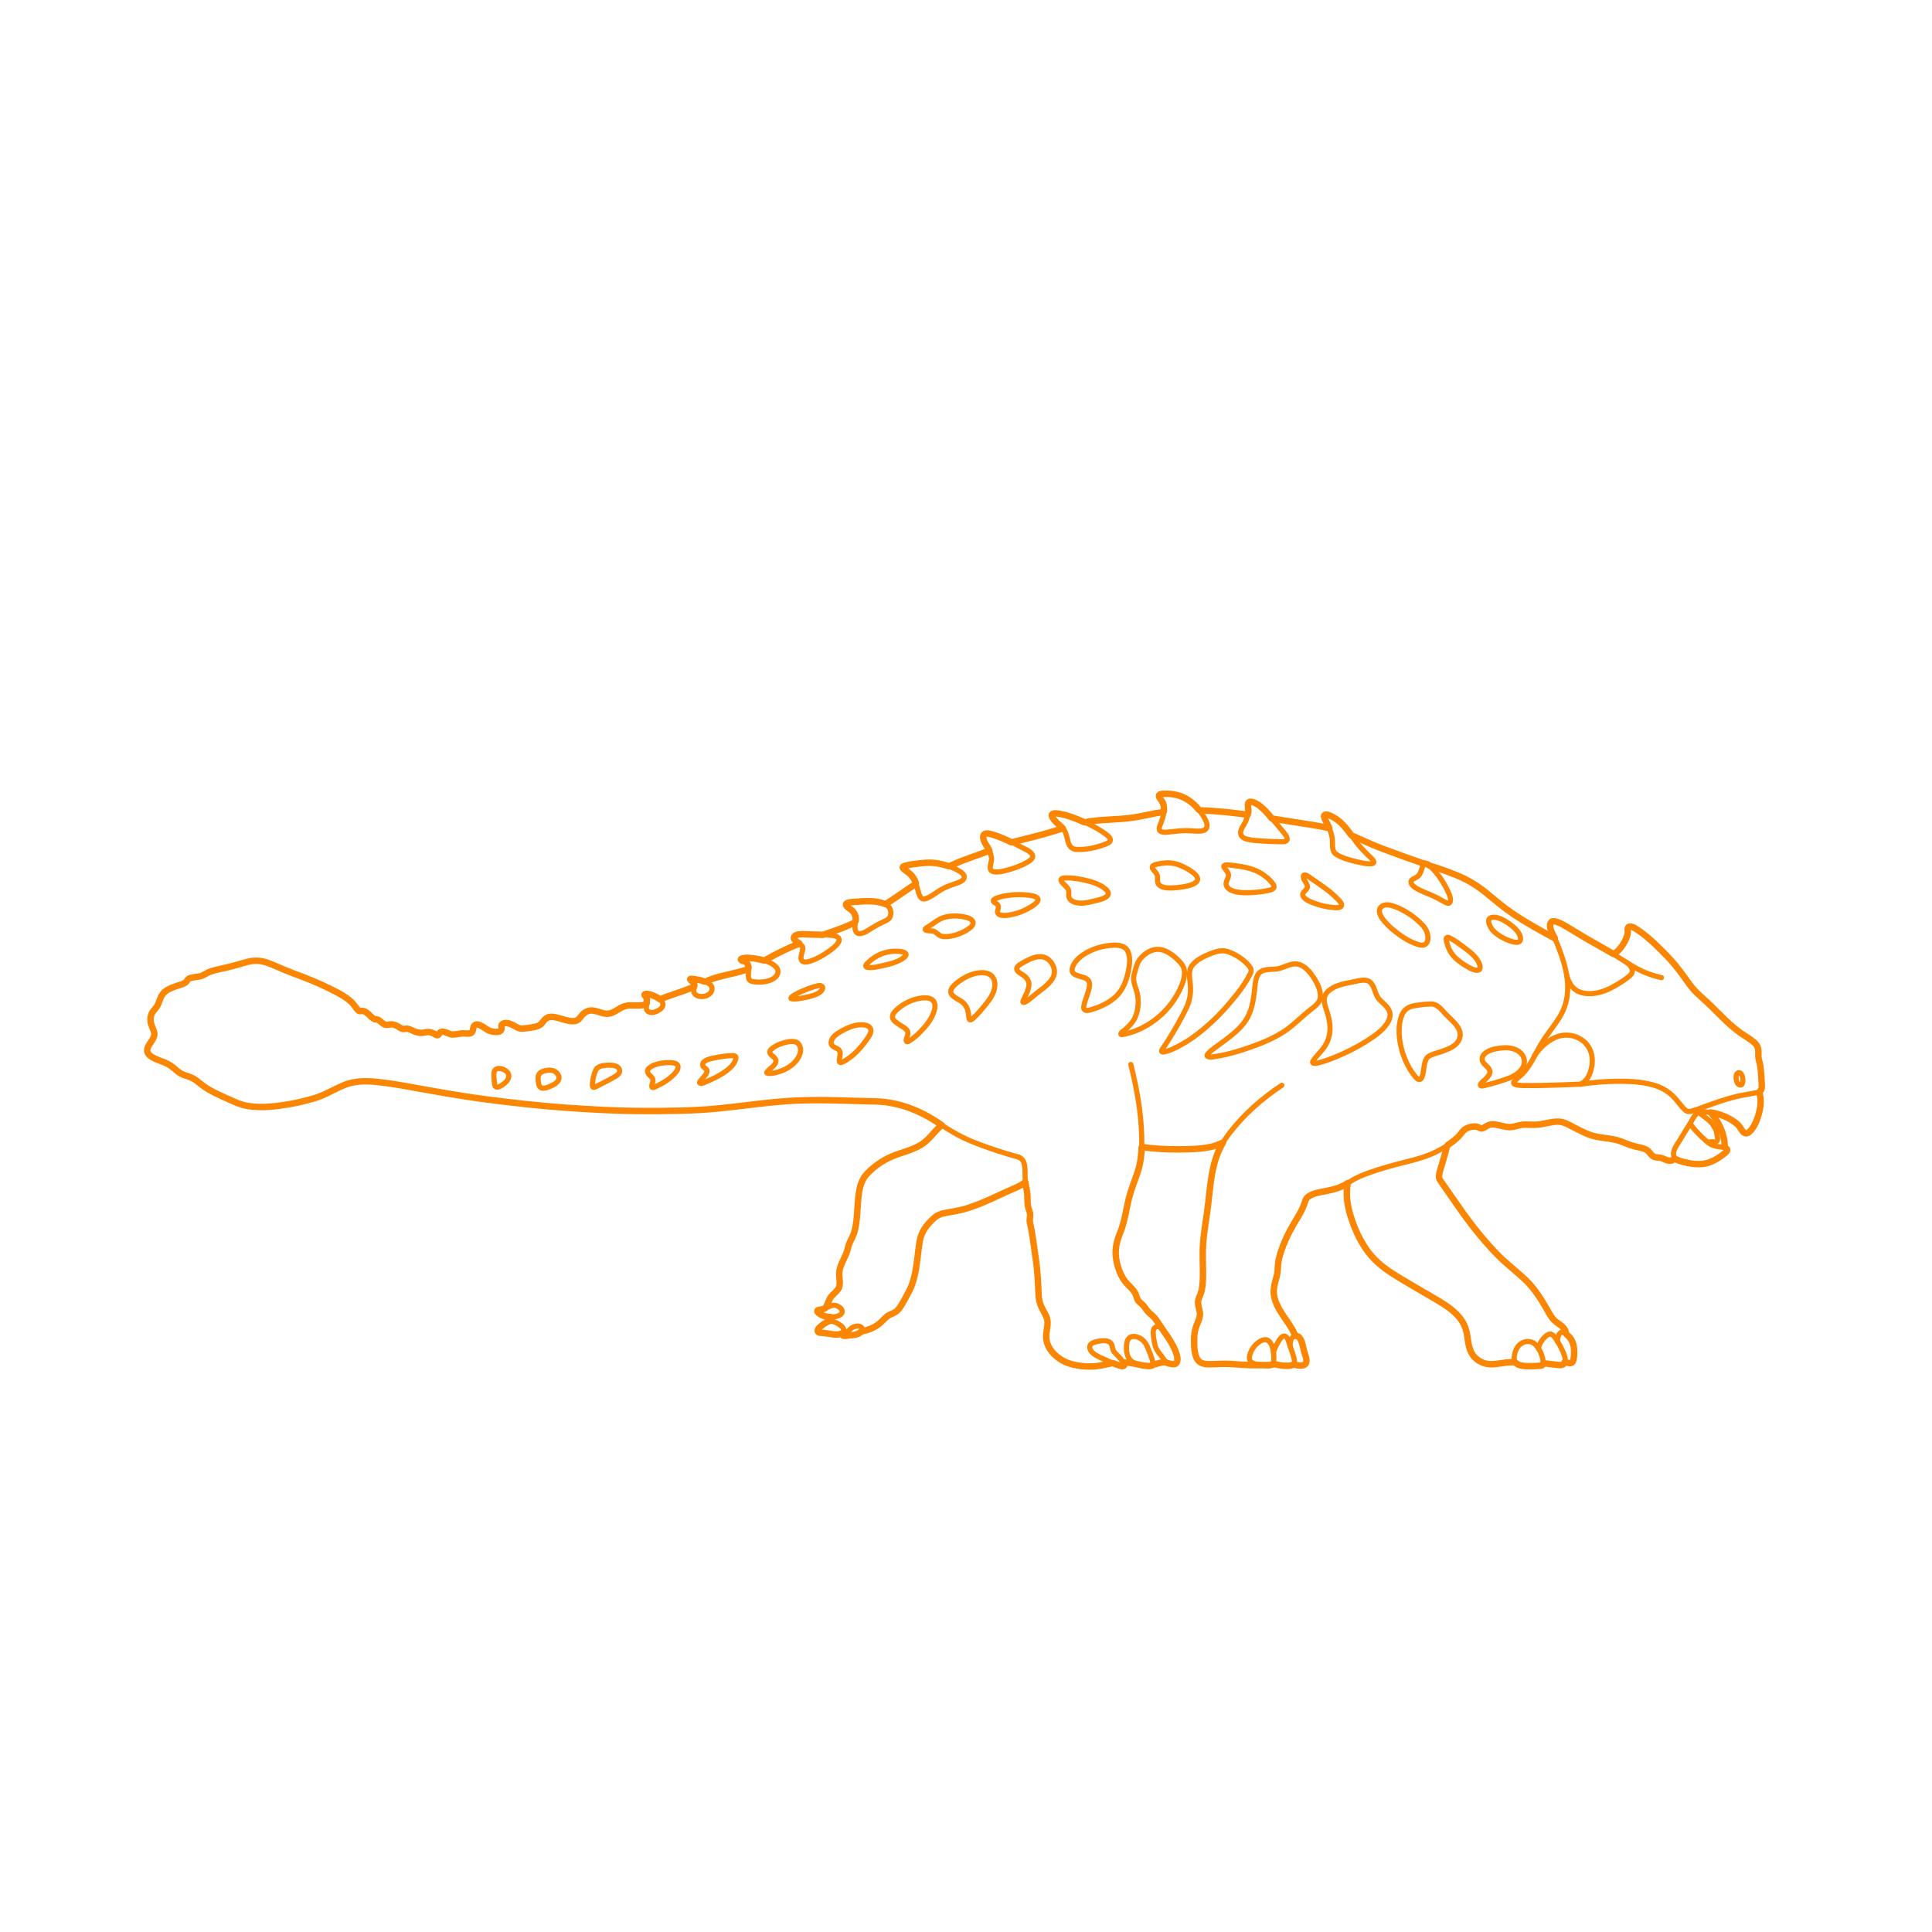 <?xml version="1.0" encoding="utf-8"?>
<!-- Generator: Adobe Illustrator 16.0.0, SVG Export Plug-In . SVG Version: 6.00 Build 0)  -->
<!DOCTYPE svg PUBLIC "-//W3C//DTD SVG 1.1//EN" "http://www.w3.org/Graphics/SVG/1.1/DTD/svg11.dtd">
<svg version="1.1" xmlns:x="http://ns.adobe.com/Extensibility/1.0/" xmlns:i="http://ns.adobe.com/AdobeIllustrator/10.0/" xmlns:graph="http://ns.adobe.com/Graphs/1.0/"
	 xmlns="http://www.w3.org/2000/svg" xmlns:xlink="http://www.w3.org/1999/xlink" xmlns:a="http://ns.adobe.com/AdobeSVGViewerExtensions/3.0/"
	 x="0px" y="0px" width="750px" height="750px" viewBox="0 0 750 750" enable-background="new 0 0 750 750" xml:space="preserve">
<g id="N-DIMS">
</g>
<g id="N-TEXT">
</g>
<g id="AG-DIAGRAM">
</g>
<g id="AG-PEOPLE">
</g>
<g id="AG-ANIMALS">
	<g>
		<g id="POLYLINE_190_">
			<path fill="none" stroke="#FB8604" stroke-width="2" stroke-linecap="round" stroke-linejoin="round" stroke-miterlimit="10" d="
				M169.006,401.582c-0.667-0.426-1.425-0.773-2.208-0.913c-0.928-0.165-1.756,0.148-2.668,0.265
				c-0.902,0.115-1.82-0.073-2.683-0.331c-1.103-0.328-2.136-1.064-3.265-1.248c-0.557-0.092-1.086,0.146-1.639,0.095
				c-0.799-0.075-1.514-0.685-2.179-1.06c-0.739-0.417-1.522-0.687-2.375-0.729c-0.687-0.033-1.364,0.241-2.031,0.188
				c-1.502-0.117-2.394-1.95-3.843-2.188c-0.18-0.029-0.352,0.074-0.536,0.032c-0.843-0.192-1.723-1.287-2.323-1.801
				c-0.863-0.74-1.811-1.659-3.009-1.427c-0.886,0.171-1.031,0.037-1.633-0.765c-0.937-1.244-1.782-2.423-2.995-3.419
				c-1.531-1.258-3.275-2.273-5.028-3.192c-4.167-2.18-8.429-4.095-12.823-5.766c-2.468-0.938-4.952-1.845-7.393-2.854
				c-2.136-0.882-4.228-1.885-6.4-2.67c-2.81-1.014-5.41-1.087-8.292-0.305c-2.369,0.643-4.698,1.386-7.086,1.955
				c-2.269,0.545-4.606,0.931-6.821,1.676c-1.031,0.348-1.872,0.907-2.829,1.409c-1.272,0.667-2.742,0.667-4.129,0.925
				c-0.57,0.104-1.243,0.223-1.705,0.608c-0.395,0.329-0.559,0.846-0.945,1.188c-0.932,0.818-2.472,1.117-3.59,1.5
				c-1.401,0.48-2.825,1.014-4.063,1.84c-2.138,1.424-2.323,3.577-3.379,5.732c-0.484,0.985-1.348,1.666-1.936,2.578
				c-0.562,0.872-0.779,1.9-0.775,2.929c0.005,1.337,0.469,2.457,0.988,3.664c0.292,0.681,0.563,1.375,0.496,2.127
				c-0.202,2.253-2.536,3.73-2.754,5.946c-0.132,1.32,0.992,2.277,2.029,2.887c1.555,0.911,3.335,1.383,4.979,2.102
				c1.254,0.549,2.346,1.277,3.391,2.158c0.934,0.788,1.848,1.631,2.946,2.186c1.296,0.653,2.752,0.91,4.062,1.535
				c1.273,0.606,2.349,1.553,3.443,2.424c1.629,1.3,3.398,2.363,5.256,3.302c2.378,1.2,4.827,2.25,7.26,3.329
				c1.498,0.667,2.986,1.293,4.596,1.631c4.512,0.951,9.242,0.679,13.777,0.051c4.562-0.629,9.189-1.609,13.592-2.972
				c4.16-1.286,7.76-3.745,11.823-5.238c3.663-1.346,7.651-1.383,11.494-1.015c4.284,0.407,8.531,1.115,12.767,1.875
				c10.189,1.825,20.356,3.698,30.627,5.016c10.032,1.289,20.081,2.423,30.171,3.149c9.969,0.719,19.979,1.267,29.977,1.304
				c9.934,0.033,19.893-0.033,29.786-1.02c10.03-1,20.02-2.6,30.098-3.039c10.104-0.441,20.286,0.129,30.391,0.32
				c8.926,0.17,17.396,3.367,24.727,8.385c4.062,2.779,8.104,5.192,12.668,7.069c4.486,1.845,9.095,3.438,13.737,4.845
				c1.579,0.479,3.164,0.927,4.756,1.359"/>
		</g>
		<g id="POLYLINE_189_">
			<path fill="none" stroke="#FB8604" stroke-width="2" stroke-linecap="round" stroke-linejoin="round" stroke-miterlimit="10" d="
				M317.471,516.87c-0.12-0.878,0.978-1.801,1.552-2.313c1.094-0.982,2.481-1.879,4.014-1.645c1.229,0.188,5.586,2.33,4.349,4.195
				c-0.909,1.374-3.279,0.979-4.592,0.75c-0.949-0.166-1.889-0.34-2.85-0.404c-0.59-0.041-1.292,0.016-1.87-0.163
				c-0.198-0.061-0.419-0.109-0.544-0.29C317.5,516.958,317.487,516.915,317.471,516.87z"/>
		</g>
		<g id="POLYLINE_188_">
			<path fill="none" stroke="#FB8604" stroke-width="2" stroke-linecap="round" stroke-linejoin="round" stroke-miterlimit="10" d="
				M317.304,508.844c0.063-0.249,0.539-0.308,0.718-0.35c0.911-0.219,1.743-0.306,2.596-0.72c1.816-0.88,3.173-1.661,5.07-0.437
				c2.045,1.321,1.433,3.064-0.794,3.646c-1.945,0.509-4.291,0.398-6.073-0.576C318.345,510.145,317.203,509.546,317.304,508.844z"
				/>
		</g>
		<g id="POLYLINE_187_">
			<path fill="none" stroke="#FB8604" stroke-width="2" stroke-linecap="round" stroke-linejoin="round" stroke-miterlimit="10" d="
				M328.704,518.412c1.855-0.168,4.741,0.097,5.847-1.884c0.196-0.352,0.266-0.677,0.048-1.028c-0.547-0.884-2.049-0.776-2.873-0.52
				c-0.682,0.212-1.257,0.568-1.754,1.077c-0.412,0.424-0.785,0.846-1.245,1.218c-0.191,0.153-1.299,0.757-1.34,1.086
				C327.332,518.812,328.358,518.448,328.704,518.412z"/>
		</g>
		<g id="POLYLINE_186_">
			<path fill="none" stroke="#FB8604" stroke-width="2" stroke-linecap="round" stroke-linejoin="round" stroke-miterlimit="10" d="
				M321.554,513.006c-0.348-0.804,0.039-1.45,0.844-1.751"/>
		</g>
		<g id="POLYLINE_185_">
			<path fill="none" stroke="#FB8604" stroke-width="2" stroke-linecap="round" stroke-linejoin="round" stroke-miterlimit="10" d="
				M320.36,507.895c0.719-1.184,1.095-2.482,1.74-3.696c0.638-1.2,1.734-1.977,2.63-2.965c1.624-1.792,1.172-3.579,1.054-5.838
				c-0.169-3.174,1.398-5.756,2.629-8.586c0.504-1.156,0.671-2.382,1.081-3.564c0.526-1.521,1.459-2.867,1.98-4.396
				c1.402-4.118,1.237-8.75,1.634-13.027c0.283-3.042,0.633-6.379,2.463-8.941c2.126-2.978,5.597-5.359,8.789-7.055
				c3.74-1.982,8.003-2.646,11.752-4.612c1.719-0.902,3.349-1.995,4.668-3.434c1.608-1.749,2.932-3.479,4.771-5.011"/>
		</g>
		<g id="POLYLINE_184_">
			<path fill="none" stroke="#FB8604" stroke-width="2" stroke-linecap="round" stroke-linejoin="round" stroke-miterlimit="10" d="
				M327.466,516.979c0.406,0.138,0.803,0.274,1.231,0.32"/>
		</g>
		<g id="POLYLINE_183_">
			<path fill="none" stroke="#FB8604" stroke-width="2" stroke-linecap="round" stroke-linejoin="round" stroke-miterlimit="10" d="
				M334.275,516.894c1.805-0.339,3.583-0.894,5.196-1.785c1.585-0.88,2.743-2.072,4.033-3.321c1.552-1.502,3.78-1.865,5.23-3.471
				c0.985-1.093,1.632-2.442,2.293-3.741c0.874-1.723,1.979-3.316,2.695-5.116c1.701-4.266,2.189-8.876,2.747-13.395
				c0.38-3.081,0.581-6.278,2.328-8.943c1.448-2.208,3.604-4.788,6.165-5.73c1.731-0.638,3.656-0.82,5.461-1.135
				c2.091-0.364,4.135-0.899,6.148-1.57c4.545-1.513,8.797-3.642,13.14-5.637c2.845-1.304,5.802-2.24,8.324-4.133"/>
		</g>
		<g id="POLYLINE_182_">
			<path fill="none" stroke="#FB8604" stroke-width="2" stroke-linecap="round" stroke-linejoin="round" stroke-miterlimit="10" d="
				M424.612,525.548c-0.867-0.615-1.79-1.821-1.554-2.961c0.244-1.17,1.775-1.573,2.76-1.8c1.469-0.337,3.871-0.69,5.139,0.39
				c1.036,0.882,0.771,2.506,1.511,3.602c0.271,0.402,5.934,5.6,3.145,5.516c-1.73-0.055-3.559-1.131-5.094-1.808
				C428.534,527.614,426.392,526.813,424.612,525.548z"/>
		</g>
		<g id="POLYLINE_181_">
			<path fill="none" stroke="#FB8604" stroke-width="2" stroke-linecap="round" stroke-linejoin="round" stroke-miterlimit="10" d="
				M438.507,527.667c-1.052-1.395-1.289-3.308-1.219-5.01c0.049-1.169,0.253-2.73,1.316-3.44c1.075-0.716,2.599-0.389,3.68,0.13
				c1.566,0.75,2.581,2.141,3.229,3.711c0.768,1.857,1.572,3.828,2.045,5.78c0.069,0.285,0.21,0.721,0.059,1.012
				c-0.213,0.854-2.634,0.381-3.049,0.331C442.44,529.922,439.882,529.509,438.507,527.667z"/>
		</g>
		<g id="POLYLINE_180_">
			<path fill="none" stroke="#FB8604" stroke-width="2" stroke-linecap="round" stroke-linejoin="round" stroke-miterlimit="10" d="
				M451.223,516.041c-0.571-0.668-1.199-1.23-2.12-1.039c-0.738,0.153-1.206,0.632-1.336,1.359
				c-0.266,1.485,0.135,3.257,0.363,4.723c0.127,0.819,0.338,1.643,0.704,2.39c0.642,1.303,1.629,2.37,2.483,3.53
				c0.48,0.65,0.791,1.464,1.495,1.909c0.795,0.504,2.719,1.041,3.596,0.45c0.75-0.507,0.647-1.903,0.544-2.654
				c-0.23-1.668-1.036-3.255-1.819-4.72C454.024,519.915,452.759,517.831,451.223,516.041z"/>
		</g>
		<g id="POLYLINE_179_">
			<path fill="none" stroke="#FB8604" stroke-width="2" stroke-linecap="round" stroke-linejoin="round" stroke-miterlimit="10" d="
				M451.223,516.041c-1.047-1.613-2.003-3.427-3.353-4.822c-0.678-0.702-1.533-1.202-2.174-1.941
				c-0.782-0.902-1.305-2.001-2.17-2.836c-0.586-0.567-1.393-0.976-1.822-1.69c-0.443-0.744-0.47-1.676-0.868-2.453
				c-0.575-1.127-1.437-2.126-2.327-3.01c-2.426-2.397-3.814-5.187-4.76-8.494c-0.934-3.27-0.934-6.834,0.218-10.047
				c0.755-2.105,1.692-4.092,2.18-6.287c0.564-2.545,1.127-5.09,1.692-7.633c0.981-4.432,2.81-8.516,4.104-12.844
				c1.276-4.279,1.383-8.854,1.249-13.287c-0.278-9.349-1.936-18.407-4.215-27.459"/>
		</g>
		<g id="POLYLINE_178_">
			<path fill="none" stroke="#FB8604" stroke-width="2" stroke-linecap="round" stroke-linejoin="round" stroke-miterlimit="10" d="
				M447.65,529.743c1.747-0.246,3.435-1.238,5.224-0.795"/>
		</g>
		<g id="POLYLINE_177_">
			<path fill="none" stroke="#FB8604" stroke-width="2" stroke-linecap="round" stroke-linejoin="round" stroke-miterlimit="10" d="
				M395.506,449.214c1.731,0.778,2.138,2.158,2.337,3.994c0.215,1.969-0.031,3.956,0.219,5.92c0.232,1.83,0.749,3.594,0.793,5.448
				c0.035,1.512-0.041,3.011,0.408,4.472c0.303,0.983,0.736,1.904,0.645,2.952c-0.087,1.003-0.317,1.696-0.07,2.68
				c0.45,1.79,0.74,3.571,1.001,5.399c0.741,5.172,1.603,10.343,2.045,15.553c0.31,3.654-0.252,7.604,1.114,11.084
				c0.965,2.461,2.836,4.502,2.655,7.268c-0.167,2.568-0.993,5.073-0.06,7.582c2.316,6.228,8.905,8.541,15.004,8.859
				c3.6,0.188,6.899-0.66,10.41-1.285"/>
		</g>
		<g id="POLYLINE_176_">
			<path fill="none" stroke="#FB8604" stroke-width="2" stroke-linecap="round" stroke-linejoin="round" stroke-miterlimit="10" d="
				M435.991,528.877c1.672,0.064,3.328,0.301,4.984,0.523"/>
		</g>
		<g id="POLYLINE_175_">
			<path fill="none" stroke="#FB8604" stroke-width="2" stroke-linecap="round" stroke-linejoin="round" stroke-miterlimit="10" d="
				M443.191,445.289c4.82,0.649,9.609,0.938,14.473,0.886c4.371-0.045,9.053-0.062,13.306-1.181c1.301-0.341,2.52-0.891,3.752-1.417
				"/>
		</g>
		<g id="POLYLINE_174_">
			<path fill="none" stroke="#FB8604" stroke-width="2" stroke-linecap="round" stroke-linejoin="round" stroke-miterlimit="10" d="
				M485.473,528.537c-0.869-1.061-0.31-2.798,0.179-3.89c0.806-1.811,2.593-3.739,4.483-4.408c3.928-1.393,4.582,5.52,4.333,7.829
				c-0.095,0.893-0.354,1.675-1.291,1.897c-1.334,0.316-2.995-0.107-4.314-0.263c-0.891-0.105-1.88-0.216-2.691-0.64
				C485.91,528.927,485.666,528.763,485.473,528.537z"/>
		</g>
		<g id="POLYLINE_173_">
			<path fill="none" stroke="#FB8604" stroke-width="2" stroke-linecap="round" stroke-linejoin="round" stroke-miterlimit="10" d="
				M494.396,524.763c0.285-0.771,2.941-7.844,4.976-5.711c0.703,0.737,0.976,2.062,1.264,2.98c0.63,1.996,1.542,4.07,1.868,6.15
				c0.091,0.583,0.086,1.178-0.403,1.567c-0.844,0.67-2.501,0.477-3.456,0.411c-1.574-0.107-3.211-0.142-4.293-1.405"/>
		</g>
		<g id="POLYLINE_172_">
			<path fill="none" stroke="#FB8604" stroke-width="2" stroke-linecap="round" stroke-linejoin="round" stroke-miterlimit="10" d="
				M500.87,522.771c-0.163-1.304,0.125-3.527,1.584-4.062c0.615-0.227,1.246-0.1,1.717,0.35c0.519,0.492,0.797,1.256,1.029,1.91
				c0.699,1.976,1.299,4.104,1.707,6.159c0.158,0.795,0.414,1.962-0.342,2.541c-1.035,0.792-3.238,0.459-4.33-0.035"/>
		</g>
		<g id="POLYLINE_171_">
			<path fill="none" stroke="#FB8604" stroke-width="2" stroke-linecap="round" stroke-linejoin="round" stroke-miterlimit="10" d="
				M497.604,421.305c-7.707,5.088-14.846,11.393-20.461,18.752c-2.313,3.03-4.154,6.296-5.243,9.959
				c-1.304,4.383-2.009,9.008-2.529,13.542c-0.553,4.807-1.25,9.587-1.839,14.39c-0.605,4.948-0.681,9.8-0.582,14.778
				c0.071,3.656,0.078,7.311-1.352,10.732c-0.395,0.944-0.612,1.807-0.448,2.833c0.189,1.187,0.645,2.327,0.692,3.539
				c0.096,2.388-1.501,4.491-1.956,6.783c-0.633,3.185-0.591,7.19,0.572,10.268c0.571,1.515,1.649,2.308,3.237,2.566
				c1.866,0.305,3.817,0.093,5.689,0.015c2.152-0.09,4.297,0.027,6.442,0.172c5.192,0.348,10.248,0.254,15.439-0.076"/>
		</g>
		<g id="POLYLINE_170_">
			<path fill="none" stroke="#FB8604" stroke-width="2" stroke-linecap="round" stroke-linejoin="round" stroke-miterlimit="10" d="
				M502.235,529.633"/>
		</g>
		<g id="POLYLINE_169_">
			<path fill="none" stroke="#FB8604" stroke-width="2" stroke-linecap="round" stroke-linejoin="round" stroke-miterlimit="10" d="
				M604.681,520.849c-0.145-0.978,0.271-3.003,1.194-3.582c0.536-0.337,1.213,0.068,1.684,0.352c1.371,0.828,2.484,2.166,3.01,3.678
				c0.339,0.975,0.468,2.017,0.492,3.045c0.029,1.251,0.052,2.974-0.502,4.141c-0.544,1.152-2.216,0.638-3.047,0.068"/>
		</g>
		<g id="POLYLINE_168_">
			<path fill="none" stroke="#FB8604" stroke-width="2" stroke-linecap="round" stroke-linejoin="round" stroke-miterlimit="10" d="
				M589.317,529.731c-2.489-1.122-1.396-5.007-0.234-6.753c1.606-2.408,5.1-3.073,7.158-0.855c1.485,1.604,2.464,4.013,2.779,6.151
				c0.089,0.604,0.2,1.414-0.409,1.766c-0.187,0.107-0.446,0.11-0.65,0.134c-1.312,0.157-2.672,0.152-3.991,0.164
				C592.458,530.35,590.737,530.348,589.317,529.731z"/>
		</g>
		<g id="POLYLINE_167_">
			<path fill="none" stroke="#FB8604" stroke-width="2" stroke-linecap="round" stroke-linejoin="round" stroke-miterlimit="10" d="
				M597.208,523.522c0.311-1.788,1.427-3.521,2.75-4.725c0.661-0.601,1.517-1.184,2.416-0.767c0.729,0.339,1.24,1.134,1.664,1.775
				c1.062,1.603,2.027,3.349,2.775,5.122c0.497,1.18,1.242,3.042,0.441,4.268c-0.244,0.375-0.589,0.577-1.021,0.668
				c-0.824,0.174-1.773-0.047-2.582-0.144c-1.525-0.185-3.062-0.285-4.573-0.579"/>
		</g>
		<g id="POLYLINE_166_">
			<path fill="none" stroke="#FB8604" stroke-width="2" stroke-linecap="round" stroke-linejoin="round" stroke-miterlimit="10" d="
				M608.069,517.966c-0.41-2.115-1.732-3.187-3.418-4.367c-2.895-2.029-4.241-5.637-6.064-8.543c-2.33-3.717-4.974-7.097-8.33-9.941
				c-3.793-3.219-7.489-6.443-10.894-10.08c-7.016-7.496-12.757-15.974-18.598-24.384c-1.021-1.471-2.367-2.714-2.07-4.595
				c0.261-1.666,0.839-3.303,1.304-4.916c0.63-2.193,1.253-4.386,1.918-6.567"/>
		</g>
		<g id="POLYLINE_165_">
			<path fill="none" stroke="#FB8604" stroke-width="2" stroke-linecap="round" stroke-linejoin="round" stroke-miterlimit="10" d="
				M523.167,459.311c-0.783,4.277-0.178,8.522,1.086,12.643c1.392,4.54,3.375,9.025,6.061,12.951
				c2.621,3.832,6.099,6.802,9.978,9.305c4.646,2.998,9.494,5.694,14.252,8.508c5.742,3.396,13.059,7.056,14.693,14.096
				c0.729,3.138,0.617,6.811,2.695,9.469c1.02,1.308,2.442,2.29,4.003,2.839c1.323,0.466,2.724,0.532,4.114,0.436
				c2.767-0.196,5.399-0.799,8.189-0.734"/>
		</g>
		<g id="POLYLINE_164_">
			<path fill="none" stroke="#FB8604" stroke-width="2" stroke-linecap="round" stroke-linejoin="round" stroke-miterlimit="10" d="
				M656.044,436.192c1.226,1.688,2.596,3.259,4.1,4.705c1.215,1.168,2.49,2.445,3.953,3.306c0.865,0.51,1.819,0.74,2.799,0.904
				c0.891,0.15,2.471,0.122,3.259,0.732c1.915,1.48-5.739,5.102-6.644,5.427c-4.237,1.522-9.616,0.372-13.561-1.455"/>
		</g>
		<g id="POLYLINE_163_">
			<path fill="none" stroke="#FB8604" stroke-width="2" stroke-linecap="round" stroke-linejoin="round" stroke-miterlimit="10" d="
				M613.659,420.871c4.685-0.694,9.396-1.076,14.131-1.12c4.675-0.045,9.494,0.182,14.018,1.441
				c3.305,0.921,6.127,2.611,8.431,5.152c1.272,1.402,2.326,3.039,3.709,4.335c0.367,0.342,0.771,0.668,1.27,0.78
				c0.595,0.134,1.224-0.049,1.793-0.216c2.491-0.731,4.924-1.706,7.361-2.589c4.257-1.538,8.536-2.902,13.008-3.659
				c1.913-0.325,3.807-0.681,5.702-1.09"/>
		</g>
		<g id="POLYLINE_162_">
			<path fill="none" stroke="#FB8604" stroke-width="2" stroke-linecap="round" stroke-linejoin="round" stroke-miterlimit="10" d="
				M503.067,518.596c-2.185-4.127-5.307-7.728-7.306-11.943c-1.008-2.128-1.542-4.491-1.247-6.844
				c0.209-1.671,0.828-3.239,1.222-4.868c0.377-1.553,0.252-3.154,0.464-4.728c0.558-4.134,2.354-8.287,4.221-11.981
				c1.966-3.883,4.811-7.326,6.132-11.522c0.548-1.745,1.582-2.5,3.342-3.146c3.463-1.277,7.308-1.264,10.7-2.761
				c1.678-0.743,3.109-1.926,4.693-2.834c1.837-1.053,3.823-1.855,5.811-2.58c4.652-1.703,9.421-2.991,14.222-4.198
				c4.16-1.046,8.313-2.1,12.167-4.033c3.332-1.671,7.023-3.83,9.398-6.78c1.29-1.604,2.481-2.604,4.556-2.953
				c0.733-0.125,1.533-0.175,2.243,0.086c0.441,0.161,0.837,0.559,1.322,0.591c0.349,0.023,0.66-0.163,0.958-0.323
				c0.996-0.541,1.857-1.188,3.021-1.288c2.549-0.217,4.956,1.199,7.512,1.037c1.361-0.087,2.637-0.603,3.969-0.844
				c1.229-0.225,2.462-0.084,3.698-0.019c3.752,0.204,7.317-1.438,11.037-1.229c2.594,0.146,4.876,1.771,7.132,2.888
				c1.863,0.921,3.714,1.914,5.708,2.526c2.059,0.635,4.221,0.86,6.348,1.143c4.202,0.562,7.929,2.505,12.042,3.442
				c0.993,0.228,2.057,0.481,2.941,1.016c0.869,0.526,1.291,1.387,1.985,2.092c1.045,1.062,2.604,0.631,3.909,1.094
				c1.29,0.458,2.943,1.564,4.301,0.58c0.553-0.401,0.447-0.755,0.229-1.358c-0.731-2.02,1.308-4.568,2.243-6.145
				c1.343-2.266,2.739-4.495,4.142-6.724c0.764-1.214,1.432-2.893,2.599-3.76c0.731-0.542,1.681-0.551,2.55-0.558
				c1.546-0.011,3.073,0.152,4.566,0.556c3.136,0.844,7.113,2.313,9.244,4.929c0.719,0.881,1.218,2.611,2.541,2.788
				c0.979,0.131,1.733-0.817,2.242-1.515c2.985-4.098,4.143-9.587,3.156-14.522"/>
		</g>
		<g id="POLYLINE_161_">
			<path fill="none" stroke="#FB8604" stroke-width="2" stroke-linecap="round" stroke-linejoin="round" stroke-miterlimit="10" d="
				M669.644,445.618c-0.193-5.268-2.239-9.747-5.542-13.771"/>
		</g>
		<g id="POLYLINE_160_">
			<path fill="none" stroke="#FB8604" stroke-width="2" stroke-linecap="round" stroke-linejoin="round" stroke-miterlimit="10" d="
				M659.569,431.847c2.01,1.799,4.371,3.007,5.777,5.378c0.496,0.835,1.002,1.771,1.096,2.755c0.076,0.795,0.505,1.821,0.281,2.606
				c-0.085,0.298-0.223,0.453-0.507,0.585c-0.356,0.165-0.81,0.114-1.184,0.076c-0.667-0.07-1.315,0.03-1.948,0.25"/>
		</g>
		<g id="POLYLINE_159_">
			<path fill="none" stroke="#FB8604" stroke-width="2" stroke-linecap="round" stroke-linejoin="round" stroke-miterlimit="10" d="
				M674.682,420.747c-0.78-0.77-1.376-4.486,0.518-4.299c1.416,0.139,1.856,4.045,0.8,4.686
				C675.507,421.33,675.052,421.111,674.682,420.747z"/>
		</g>
		<g id="POLYLINE_158_">
			<path fill="none" stroke="#FB8604" stroke-width="2" stroke-linecap="round" stroke-linejoin="round" stroke-miterlimit="10" d="
				M683.081,423.906c0.42-0.487,0.7-0.942,0.795-1.58c0.264-1.775-0.134-3.771-0.256-5.533c-0.117-1.704-0.25-3.39-0.724-5.034
				c-0.368-1.282-0.216-2.466-0.305-3.782c-0.168-2.501-2.089-3.773-4.031-5.057c-3.88-2.563-7.313-5.468-10.624-8.732
				c-1.901-1.875-3.766-3.797-5.745-5.589c-1.509-1.367-3.164-2.564-4.501-4.109c-3.077-3.554-5.406-7.681-8.547-11.201
				c-3.145-3.522-6.609-6.839-10.228-9.874c-1.333-1.117-2.724-2.235-4.276-3.035c-0.563-0.29-1.338-0.686-1.997-0.624
				c-0.898,0.084-0.656,0.864-0.667,1.601c-0.032,2.642-1.877,5.405-3.523,7.319c-0.603,0.697-1.302,1.21-2.057,1.732"/>
		</g>
		<g id="POLYLINE_157_">
			<path fill="none" stroke="#FB8604" stroke-width="2" stroke-linecap="round" stroke-linejoin="round" stroke-miterlimit="10" d="
				M644.988,379.512c-4.151-0.927-7.821-2.338-11.444-4.587c-4.123-2.557-8.178-5.178-12.403-7.564
				c-4.462-2.52-8.796-5.251-13.251-7.776c-1.14-0.646-3.912-2.615-5.401-1.843c-0.661,0.343-0.71,1.239-0.66,1.888
				c0.112,1.451,0.896,2.808,1.503,4.095c1,2.128,1.85,4.319,2.628,6.537c2.708,7.719,4.178,16,0.092,23.479
				c-2.167,3.967-5.263,7.347-7.592,11.218c-2.203,3.664-3.934,7.848-6.711,11.126c-1.066,1.256-2.454,2.158-3.573,3.352
				c-0.191,0.203-0.57,0.557-0.58,0.879c-0.017,0.595,0.727,0.729,1.19,0.829c1.435,0.308,2.968,0.261,4.425,0.272
				c2.36,0.019,4.719-0.031,7.077-0.084c4.459-0.1,8.915-0.279,13.372-0.46"/>
		</g>
		<g id="POLYLINE_156_">
			<path fill="none" stroke="#FB8604" stroke-width="2" stroke-linecap="round" stroke-linejoin="round" stroke-miterlimit="10" d="
				M613.659,420.871c1.874-1.13,2.953-2.484,3.665-4.568c0.739-2.169,1.043-4.577,0.562-6.835c-0.988-4.645-5.133-7.611-9.795-7.64
				c-5.175-0.03-9.699,3.991-12.45,8.044"/>
		</g>
		<g id="POLYLINE_155_">
			<path fill="none" stroke="#FB8604" stroke-width="2" stroke-linecap="round" stroke-linejoin="round" stroke-miterlimit="10" d="
				M608.194,378.573c0.583,2.096,1.555,4.268,3.349,5.604c1.852,1.379,4.333,1.679,6.575,1.517c3.138-0.225,6.098-1.448,8.799-3.002
				c1.769-1.017,3.544-2.114,5.137-3.396c0.574-0.465,1.277-1.028,1.521-1.761c0.474-1.43-0.876-3.059-1.95-3.808"/>
		</g>
		<g id="POLYLINE_154_">
			<path fill="none" stroke="#FB8604" stroke-width="2" stroke-linecap="round" stroke-linejoin="round" stroke-miterlimit="10" d="
				M450.299,322.523c-0.761-0.791,0.156-2.439,0.435-3.188c0.83-2.217,1.535-4.82,0.859-7.183c-0.305-1.063-1.072-1.753-1.543-2.718
				c-0.076-0.156-0.219-0.357-0.181-0.548c0.146-0.716,1.537-0.707,2.018-0.736c6.41-0.381,11.87,3.137,15.147,8.491
				c0.736,1.201,2.061,3.313,1.336,4.796c-0.471,0.967-1.715,1.157-2.678,1.198c-1.682,0.071-3.367-0.165-5.049-0.183
				c-2.018-0.02-4.024,0.23-6.028,0.426C453.487,322.99,451.278,323.438,450.299,322.523z"/>
		</g>
		<g id="POLYLINE_153_">
			<path fill="none" stroke="#FB8604" stroke-width="2" stroke-linecap="round" stroke-linejoin="round" stroke-miterlimit="10" d="
				M482.156,324.732c-1.37-1.603,0.073-3.521,0.917-4.944c1.318-2.223,1.494-4.541,1.36-7.068c-0.149-2.831,3.425-0.795,4.558,0.087
				c1.445,1.125,2.721,2.508,3.906,3.897c1.623,1.902,3.275,3.787,4.838,5.74c0.509,0.634,2.386,2.587,1.856,3.666
				c-0.411,0.841-2.104,0.642-2.789,0.639c-2.46-0.013-4.92-0.144-7.374-0.304c-1.797-0.118-3.688-0.224-5.434-0.705
				C483.319,325.553,482.62,325.281,482.156,324.732z"/>
		</g>
		<g id="POLYLINE_152_">
			<path fill="none" stroke="#FB8604" stroke-width="2" stroke-linecap="round" stroke-linejoin="round" stroke-miterlimit="10" d="
				M518.69,331.618c-1.922-1.336-1.256-3.743-1.467-5.767c-0.159-1.515-0.634-2.995-1.215-4.395
				c-0.574-1.386-1.748-2.836-1.971-4.336c-0.32-2.174,4.036,0.399,4.582,0.756c3.395,2.209,5.628,5.93,7.974,9.121
				c1.33,1.809,2.897,3.39,4.481,4.972c0.643,0.641,1.899,1.552,2.185,2.499c0.708,2.374-9.643-0.714-10.317-0.941
				C521.491,333.04,519.956,332.502,518.69,331.618z"/>
		</g>
		<g id="POLYLINE_151_">
			<path fill="none" stroke="#FB8604" stroke-width="2" stroke-linecap="round" stroke-linejoin="round" stroke-miterlimit="10" d="
				M548.493,343.849c-0.496-0.494-0.998-1.312-0.611-2.015c0.228-0.415,0.731-0.625,1.133-0.82c0.762-0.37,1.492-0.755,1.98-1.469
				c0.635-0.932,0.832-2.099,1.232-3.131c0.136-0.352,0.317-0.851,0.67-1.059c0.762-0.453,1.707,0.41,2.223,0.875
				c2.915,2.631,5.391,6.374,7.02,9.935c0.44,0.965,1.456,3.141,0.653,4.19c-0.417,0.547-1.046,0.239-1.57-0.014
				c-1.778-0.859-3.407-1.944-5.24-2.716c-2.021-0.854-4.135-1.618-6.038-2.724C549.427,344.602,548.922,344.269,548.493,343.849z"
				/>
		</g>
		<g id="POLYLINE_150_">
			<path fill="none" stroke="#FB8604" stroke-width="2" stroke-linecap="round" stroke-linejoin="round" stroke-miterlimit="10" d="
				M579.549,361.193c-0.936-1.037-2.878-4.355-0.593-4.99c2.2-0.612,5.128,1.133,6.789,2.312c1.732,1.228,4.211,3.233,4.51,5.554
				c0.447,3.458-5.307,0.776-6.417,0.208C582.276,363.478,580.739,362.5,579.549,361.193z"/>
		</g>
		<g id="POLYLINE_149_">
			<path fill="none" stroke="#FB8604" stroke-width="2" stroke-linecap="round" stroke-linejoin="round" stroke-miterlimit="10" d="
				M554.77,335.93c4.61,1.535,9.245,3.045,13.634,5.15c4.086,1.959,7.562,4.646,11.002,7.56c3.627,3.071,7.329,5.864,11.387,8.349
				c4.181,2.561,8.47,4.966,12.792,7.281"/>
		</g>
		<g id="POLYLINE_148_">
			<path fill="none" stroke="#FB8604" stroke-width="2" stroke-linecap="round" stroke-linejoin="round" stroke-miterlimit="10" d="
				M417.925,329.749c-4.113-0.224-2.975-4.97-4.9-7.597c-1.004-1.366-2.373-2.418-3.501-3.675c-0.412-0.46-1.146-1.151-1.208-1.82
				c-0.034-0.356,0.063-0.515,0.374-0.691c0.629-0.356,1.666-0.159,2.329-0.071c1.948,0.26,3.842,0.88,5.682,1.551
				c4.309,1.573,8.843,3.607,12.534,6.37c0.645,0.483,1.915,1.361,1.796,2.333c-0.114,0.946-1.503,1.394-2.219,1.667
				C425.494,329.086,421.491,329.94,417.925,329.749z"/>
		</g>
		<g id="POLYLINE_147_">
			<path fill="none" stroke="#FB8604" stroke-width="2" stroke-linecap="round" stroke-linejoin="round" stroke-miterlimit="10" d="
				M385.866,338.415c-2.745-0.475-0.749-3.598-0.949-5.291c-0.132-1.105-0.519-2.188-0.979-3.195
				c-0.521-1.143-1.353-2.114-1.849-3.263c-0.31-0.718-0.708-2.009-0.087-2.691c0.596-0.653,1.812-0.351,2.536-0.187
				c4.287,0.972,8.508,3.219,12.351,5.289c1.079,0.581,3.828,1.636,3.98,3.229c0.108,1.136-1.256,1.931-2.069,2.41
				c-2.451,1.444-5.245,2.393-7.983,3.118C389.273,338.243,387.479,338.699,385.866,338.415z"/>
		</g>
		<g id="POLYLINE_146_">
			<path fill="none" stroke="#FB8604" stroke-width="2" stroke-linecap="round" stroke-linejoin="round" stroke-miterlimit="10" d="
				M358.331,348.955c-1.09-0.226-1.5-1.641-1.768-2.54c-0.803-2.68-1.286-5.316-3.414-7.292c-0.733-0.682-2.107-1.185-2.582-2.069
				c-0.06-0.111-0.165-0.208-0.147-0.348c0.121-0.998,3.392-1.053,3.905-1.13c4.416-0.667,8.429-0.962,12.763,0.324
				c1.804,0.535,3.621,1.224,5.229,2.215c0.673,0.415,1.494,0.938,1.852,1.68c0.328,0.686,0.094,1.338-0.429,1.847
				c-0.651,0.635-1.604,0.953-2.439,1.242c-2.008,0.693-4.006,1.31-5.847,2.395c-1.794,1.058-3.449,2.42-5.348,3.29
				C359.561,348.818,358.943,349.064,358.331,348.955z"/>
		</g>
		<g id="POLYLINE_145_">
			<path fill="none" stroke="#FB8604" stroke-width="2" stroke-linecap="round" stroke-linejoin="round" stroke-miterlimit="10" d="
				M333.466,362.429c-0.91-0.067-1.363-0.91-1.504-1.721c-0.38-2.175,0.854-4.225-0.408-6.282c-0.684-1.116-1.807-1.699-2.721-2.594
				c-0.137-0.135-0.434-0.368-0.439-0.597c-0.019-0.655,1.196-0.78,1.601-0.857c3.831-0.733,8.495-0.965,12.282,0.102
				c1.312,0.37,2.625,1.005,3.209,2.313c0.479,1.069,0.474,2.525-0.188,3.524c-0.337,0.508-0.843,0.815-1.392,1.063
				c-1.879,0.852-3.606,1.758-5.376,2.833C337.13,361.064,335.222,362.541,333.466,362.429z"/>
		</g>
		<g id="POLYLINE_144_">
			<path fill="none" stroke="#FB8604" stroke-width="2" stroke-linecap="round" stroke-linejoin="round" stroke-miterlimit="10" d="
				M312.018,373.38c-2.378-0.662-0.04-4.263-0.418-5.653c-0.37-1.369-4.696-2.677-3.085-4.348c0.377-0.39,0.948-0.538,1.464-0.62
				c1.621-0.258,3.343-0.008,4.968,0.036c2.374,0.064,4.77-0.014,7.137,0.225c0.971,0.097,2.151,0.181,2.998,0.723
				c2.446,1.565-2.306,4.816-3.232,5.489c-2.131,1.543-4.525,2.938-7.027,3.78C313.967,373.299,312.921,373.628,312.018,373.38z"/>
		</g>
		<g id="POLYLINE_143_">
			<path fill="none" stroke="#FB8604" stroke-width="2" stroke-linecap="round" stroke-linejoin="round" stroke-miterlimit="10" d="
				M251.173,392.237c1.237,1.873,5.236,0.139,5.957-1.42c1.255-2.715-3.632-4.576-5.473-4.863c-0.636-0.099-1.982-0.326-1.219,0.558
				c1.174,1.358,0.405,3.014,0.472,4.641C250.925,391.529,250.97,391.909,251.173,392.237z"/>
		</g>
		<g id="POLYLINE_142_">
			<path fill="none" stroke="#FB8604" stroke-width="2" stroke-linecap="round" stroke-linejoin="round" stroke-miterlimit="10" d="
				M267.905,380.208c0.158,0.475,0.874,0.749,1.197,1.138c0.251,0.303,0.406,0.602,0.447,0.995c0.135,1.265-0.766,2.453,0.228,3.535
				c1.838,2.002,6.853,0.814,6.631-2.25c-0.075-1.028-0.937-1.696-1.786-2.14c-1.193-0.621-2.541-0.961-3.855-1.202
				c-0.607-0.112-2.082-0.57-2.701-0.228C268.003,380.092,267.878,380.102,267.905,380.208z"/>
		</g>
		<g id="POLYLINE_141_">
			<path fill="none" stroke="#FB8604" stroke-width="2" stroke-linecap="round" stroke-linejoin="round" stroke-miterlimit="10" d="
				M290.705,380.015c0.302,0.854,1.347,1.018,2.129,1.113c2.313,0.288,5.224,0.089,7.283-1.148c1.013-0.607,1.96-1.654,1.89-2.913
				c-0.075-1.327-1.245-2.269-2.293-2.899c-2.645-1.592-6.141-2.201-9.178-2.302c-0.347-0.012-2.998-0.173-2.995,0.636
				c0,0.419,1.948,0.76,2.369,1.272c1.371,1.665,0.228,4.201,0.745,6.087C290.67,379.911,290.688,379.964,290.705,380.015z"/>
		</g>
		<g id="POLYLINE_140_">
			<path fill="none" stroke="#FB8604" stroke-width="2" stroke-linecap="round" stroke-linejoin="round" stroke-miterlimit="10" d="
				M192.437,415.152c-0.826,0.608-0.753,1.934-0.696,2.831c0.063,0.992,0.125,2.018,0.289,3c0.032,0.187,0.046,0.422,0.146,0.591
				c0.104,0.176,0.194,0.287,0.387,0.365c0.935,0.388,2.36-0.692,3.052-1.221c1.003-0.765,2.093-2.036,1.877-3.397
				C197.206,415.504,193.966,414.081,192.437,415.152z"/>
		</g>
		<g id="POLYLINE_139_">
			<path fill="none" stroke="#FB8604" stroke-width="2" stroke-linecap="round" stroke-linejoin="round" stroke-miterlimit="10" d="
				M210.101,422.292c-1.098-0.458-1.131-2.37-1.199-3.294c-0.087-1.161,0.118-2.149,1.167-2.761
				c1.403-0.818,3.739-1.123,5.215-0.352c0.985,0.516,1.924,1.703,1.694,2.881c-0.283,1.45-2.062,2.348-3.262,2.883
				C212.714,422.097,211.212,422.729,210.101,422.292z"/>
		</g>
		<g id="POLYLINE_138_">
			<path fill="none" stroke="#FB8604" stroke-width="2" stroke-linecap="round" stroke-linejoin="round" stroke-miterlimit="10" d="
				M230.101,421.919c-0.176-0.371-0.143-0.812-0.119-1.209c0.097-1.589,0.503-3.248,1.047-4.74c0.497-1.368,1.376-1.931,2.782-2.224
				c1.655-0.346,6.557-0.769,6.735,1.904c0.085,1.243-1.328,2.023-2.238,2.532c-2.089,1.17-4.221,2.29-6.376,3.333
				c-0.328,0.159-1.109,0.709-1.558,0.586C230.249,422.065,230.175,422.031,230.101,421.919z"/>
		</g>
		<g id="POLYLINE_137_">
			<path fill="none" stroke="#FB8604" stroke-width="2" stroke-linecap="round" stroke-linejoin="round" stroke-miterlimit="10" d="
				M253.075,422.002c-0.284-0.946,0.663-1.979,0.353-3.001c-0.354-1.175-1.816-1.68-2.038-2.928
				c-0.13-0.728,0.297-1.256,0.862-1.671c2.119-1.553,5.488-1.99,8.017-1.887c0.882,0.035,2.249,0.108,2.766,0.976
				c0.582,0.975-0.278,2.278-0.879,2.994c-1.885,2.253-4.676,3.945-7.301,5.185C254.518,421.829,253.413,422.512,253.075,422.002z"
				/>
		</g>
		<g id="POLYLINE_136_">
			<path fill="none" stroke="#FB8604" stroke-width="2" stroke-linecap="round" stroke-linejoin="round" stroke-miterlimit="10" d="
				M273.174,412.312c-0.398,0.412-0.516,1-0.288,1.528c0.305,0.715,1.274,0.876,1.519,1.59c0.429,1.258-1.62,3.058-2.196,3.794
				c-0.312,0.398-1.062,1.123-0.34,1.332c0.728,0.21,2.166-0.608,2.756-0.856c2.07-0.866,4.116-1.862,6.009-3.069
				c1.895-1.206,4.499-3.219,4.991-5.598c0.084-0.416,0.098-0.794-0.263-1.059c-0.343-0.25-0.931-0.199-1.315-0.188
				c-2.053,0.053-4.172,0.403-6.185,0.79C276.372,410.86,274.301,411.165,273.174,412.312z"/>
		</g>
		<g id="POLYLINE_134_">
			<path fill="none" stroke="#FB8604" stroke-width="2" stroke-linecap="round" stroke-linejoin="round" stroke-miterlimit="10" d="
				M298.819,408.325c-0.01,1.205,1.659,1.832,2.191,2.763c0.395,0.689,0.189,1.374-0.23,2.019c-0.747,1.15-2.043,1.765-2.854,2.831
				c-0.122,0.161-0.333,0.34-0.222,0.557c0.109,0.212,0.629,0.198,0.796,0.205c1.439,0.07,2.978-0.366,4.321-0.813
				c2.509-0.839,4.871-2.302,6.479-4.436c1.216-1.611,2.108-3.95,0.957-5.843c-0.635-1.04-1.711-1.365-2.886-1.315
				c-2.526,0.109-5.749,1.171-7.723,2.81C299.274,407.411,298.856,407.81,298.819,408.325z"/>
		</g>
		<g id="POLYLINE_133_">
			<path fill="none" stroke="#FB8604" stroke-width="2" stroke-linecap="round" stroke-linejoin="round" stroke-miterlimit="10" d="
				M322.972,403.462c-0.385,0.787-0.542,1.781,0.104,2.47c0.861,0.917,2.545,0.999,3,2.315c0.526,1.517-1.643,5.446,1.376,3.867
				c3.604-1.884,6.634-5.222,8.948-8.502c0.737-1.044,2.104-2.825,1.549-4.232c-0.475-1.208-2.114-1.529-3.249-1.569
				c-3.229-0.114-6.622,1.53-9.267,3.217C324.452,401.651,323.491,402.396,322.972,403.462z"/>
		</g>
		<g id="POLYLINE_132_">
			<path fill="none" stroke="#FB8604" stroke-width="2" stroke-linecap="round" stroke-linejoin="round" stroke-miterlimit="10" d="
				M347.532,392.549c-3.411,3.619,2.085,5.005,4.25,7.038c0.77,0.725,0.741,1.535,0.483,2.52c-0.093,0.356-0.939,2.062-0.169,2.285
				c0.334,0.097,0.913-0.335,1.156-0.484c1.48-0.919,2.814-2.143,4.031-3.383c2.186-2.229,4.368-4.866,5.305-7.905
				c0.379-1.228,0.62-2.789-0.151-3.921c-0.785-1.153-2.374-1.383-3.664-1.34C354.785,387.487,350.26,389.671,347.532,392.549z"/>
		</g>
		<g id="POLYLINE_130_">
			<path fill="none" stroke="#FB8604" stroke-width="2" stroke-linecap="round" stroke-linejoin="round" stroke-miterlimit="10" d="
				M384.842,378.747c-1.315-1.175-3.291-1.282-4.957-1.069c-2.927,0.374-5.76,1.81-8.057,3.615
				c-1.058,0.832-2.854,2.227-2.751,3.768c0.12,1.802,3.07,2.857,4.211,3.713c2.066,1.547,2.537,3.298,2.767,5.771
				c0.052,0.552,0.021,1.419,0.739,1.354c0.461-0.041,0.96-0.595,1.275-0.883c1.645-1.511,3.094-3.292,4.504-5.017
				c1.624-1.987,3.276-4.316,3.59-6.936C386.349,381.537,386.028,379.815,384.842,378.747z"/>
		</g>
		<g id="POLYLINE_129_">
			<path fill="none" stroke="#FB8604" stroke-width="2" stroke-linecap="round" stroke-linejoin="round" stroke-miterlimit="10" d="
				M405.425,371.626c-2.646-0.864-5.691,0.629-7.918,1.919c-0.791,0.46-2.828,1.366-2.816,2.572c0.012,1.186,2.145,2.083,2.84,2.64
				c1.467,1.174,2.183,2.507,1.816,4.38c-0.312,1.603-1.097,3.078-1.781,4.542c-0.079,0.171-0.648,1.105-0.43,1.364
				c0.625,0.735,4.429-2.766,4.873-3.124c2.389-1.933,5.884-4.053,7.034-7.089c0.708-1.867,0.051-3.958-1.177-5.453
				C407.225,372.597,406.393,371.947,405.425,371.626z"/>
		</g>
		<g id="POLYLINE_123_">
			<path fill="none" stroke="#FB8604" stroke-width="2" stroke-linecap="round" stroke-linejoin="round" stroke-miterlimit="10" d="
				M432.13,366.927c-3.934,0.188-8.049,1.357-11.361,3.526c-1.872,1.228-4.04,3.167-4.523,5.476c-0.727,3.47,4.62,2.65,6.179,4.586
				c0.928,1.154,0.44,2.959,0.09,4.228c-0.51,1.847-1.354,3.617-1.717,5.501c-0.088,0.459-0.22,1.119,0.07,1.545
				c0.578,0.848,2.104,0.346,2.851,0.125c3.338-0.986,6.979-2.663,9.524-5.098c2.688-2.568,4.071-6.243,4.788-9.819
				c0.475-2.38,0.877-5.385-0.203-7.69C436.794,367.107,434.302,366.821,432.13,366.927z"/>
		</g>
		<g id="POLYLINE_122_">
			<path fill="none" stroke="#FB8604" stroke-width="2" stroke-linecap="round" stroke-linejoin="round" stroke-miterlimit="10" d="
				M449.143,368.528c-2.429,0.107-4.691,1.637-6.256,3.413c-1.657,1.884-2.05,4.28-2.668,6.639
				c-0.688,2.618,1.086,5.337,1.447,7.905c0.418,2.993,0.122,6.219-1.257,8.939c-0.466,0.92-1.075,1.746-1.77,2.506
				c-0.707,0.771-1.494,1.455-2.285,2.139c-0.276,0.237-1.085,0.733-1.231,1.133c-0.275,0.748,1.054,0.33,1.483,0.236
				c8.319-1.799,15.801-7.515,20.064-14.796c1.565-2.674,3.171-5.971,3.161-9.148c-0.005-1.696-0.811-3.044-1.962-4.237
				C455.66,370.961,452.55,368.396,449.143,368.528z"/>
		</g>
		<g id="POLYLINE_121_">
			<path fill="none" stroke="#FB8604" stroke-width="2" stroke-linecap="round" stroke-linejoin="round" stroke-miterlimit="10" d="
				M462.765,374.805c-1.634,2.098-0.87,5.126-0.682,7.543c0.267,3.376-0.186,6.128-1.662,9.177
				c-2.114,4.369-4.622,8.635-7.193,12.749c-0.588,0.943-1.253,1.839-1.838,2.782c-0.133,0.215-0.394,0.526-0.416,0.793
				c-0.013,0.163-0.073,0.263,0.049,0.407c0.243,0.245,0.845,0.083,1.108,0.034c1.659-0.313,3.272-1.109,4.771-1.85
				c3.944-1.95,7.505-4.529,10.85-7.369c3.5-2.972,6.761-6.295,9.715-9.809c2.925-3.476,5.908-7.195,7.9-11.306
				c0.569-1.179,0.35-1.972-0.478-2.983c-2.008-2.459-5.279-4.551-8.268-5.563c-2.294-0.776-4.574-0.048-6.74,0.81
				C467.294,371.247,464.514,372.548,462.765,374.805z"/>
		</g>
		<g id="POLYLINE_120_">
			<path fill="none" stroke="#FB8604" stroke-width="2" stroke-linecap="round" stroke-linejoin="round" stroke-miterlimit="10" d="
				M576.171,409.229c-0.724,0.728-1.01,1.721-0.653,2.7c0.556,1.525,2.52,2.224,2.856,3.829c0.258,1.224-0.938,2.388-1.696,3.168
				c-0.206,0.215-2.624,2.043-1.843,2.556c0.42,0.276,1.675-0.154,2.056-0.242c2.255-0.517,4.493-1.205,6.694-1.913
				c2.468-0.791,5.069-1.819,6.804-3.838c2.433-2.831,1.535-6.367-1.843-7.929c-2.002-0.927-4.338-0.961-6.484-0.662
				C580.062,407.177,577.658,407.749,576.171,409.229z"/>
		</g>
		<g id="POLYLINE_119_">
			<path fill="none" stroke="#FB8604" stroke-width="2" stroke-linecap="round" stroke-linejoin="round" stroke-miterlimit="10" d="
				M551.354,418.992c-0.854,0.404-1.794-0.852-2.22-1.379c-2.475-3.068-4.241-7.001-5.166-10.819
				c-0.882-3.651-1.26-7.926-0.188-11.582c0.446-1.528,1.202-2.97,2.594-3.83c0.968-0.599,2.097-0.881,3.21-1.062
				c1.941-0.313,4.078-0.551,6.043-0.572c2.356-0.023,4.008,2.236,5.453,3.788c2.58,2.769,7.705,6.236,5.028,10.645
				c-1.251,2.059-3.826,3.057-5.97,3.84c-1.744,0.636-3.738,1.002-5.355,1.938c-0.422,0.245-0.76,0.547-1.012,0.966
				c-1.081,1.792-0.935,4.28-1.469,6.258C552.139,417.786,551.942,418.645,551.354,418.992z"/>
		</g>
		<g id="POLYLINE_118_">
			<path fill="none" stroke="#FB8604" stroke-width="2" stroke-linecap="round" stroke-linejoin="round" stroke-miterlimit="10" d="
				M509.546,412.434c-0.015-0.407,0.281-0.765,0.511-1.075c1.228-1.668,2.754-3.092,3.95-4.791c1.811-2.574,2.509-5.542,2.251-8.662
				c-0.147-1.789-0.598-3.533-1.136-5.239c-0.443-1.403-1.016-2.856-1.084-4.348c-0.073-1.664,0.8-2.967,2.072-3.968
				c2.735-2.149,6.326-2.573,9.621-3.27c1.739-0.365,4.336-1.135,5.959,0.058c1.844,1.355,1.95,4.245,3.18,6.066
				c1.308,1.938,3.764,3.18,4.542,5.454c0.532,1.558-0.001,3.192-0.854,4.523c-1.953,3.047-5.298,5.215-8.287,7.113
				c-3.647,2.315-7.565,4.264-11.553,5.913c-2.088,0.865-4.214,1.685-6.407,2.239c-0.638,0.161-1.733,0.545-2.396,0.28
				C509.734,412.656,509.619,412.627,509.546,412.434z"/>
		</g>
		<g id="POLYLINE_115_">
			<path fill="none" stroke="#FB8604" stroke-width="2" stroke-linecap="round" stroke-linejoin="round" stroke-miterlimit="10" d="
				M468.603,409.897c-0.127-0.438,0.334-0.856,0.608-1.139c1.336-1.379,3.031-2.46,4.566-3.598c3.489-2.586,7.205-5.208,9.68-8.851
				c2.497-3.675,3.089-7.882,3.584-12.196c0.242-2.114,0.325-5.564,2.388-6.898c2.051-1.325,4.969-0.63,7.26-1.274
				c2.488-0.702,5.097-2.421,7.76-1.504c2.421,0.836,4.249,3.099,5.578,5.179c1.349,2.111,2.723,4.803,2.533,7.399
				c-0.169,2.285-2.066,3.587-3.733,4.875c-3.649,2.813-6.735,6.231-10.646,8.724c-3.938,2.505-8.249,4.309-12.642,5.852
				c-4.296,1.51-8.751,2.883-13.262,3.574C471.521,410.156,469.205,410.731,468.603,409.897z"/>
		</g>
		<g id="POLYLINE_114_">
			<path fill="none" stroke="#FB8604" stroke-width="2" stroke-linecap="round" stroke-linejoin="round" stroke-miterlimit="10" d="
				M540.654,360.819c-1.629-1.367-7.874-6.939-3.877-9.181c1.269-0.711,2.905-0.305,4.19,0.123c3.811,1.27,7.54,3.735,10.426,6.502
				c1.35,1.295,2.543,2.853,2.845,4.742c0.197,1.221,0.141,3.063-1.169,3.687c-1.083,0.518-2.541,0.008-3.577-0.383
				C546.264,365.095,543.293,363.007,540.654,360.819z"/>
		</g>
		<g id="POLYLINE_113_">
			<path fill="none" stroke="#FB8604" stroke-width="2" stroke-linecap="round" stroke-linejoin="round" stroke-miterlimit="10" d="
				M565.48,372.332c-2.075-1.785-3.333-4.17-3.927-6.851c-0.104-0.469-0.359-1.378,0.265-1.592c0.321-0.11,0.816,0.161,1.078,0.282
				c1.696,0.789,3.259,2.028,4.758,3.132c2.47,1.818,5.78,4.096,6.75,7.204c0.917,2.95-1.752,2.314-3.569,1.394
				C568.925,374.93,567.127,373.702,565.48,372.332z"/>
		</g>
		<g id="POLYLINE_112_">
			<path fill="none" stroke="#FB8604" stroke-width="2" stroke-linecap="round" stroke-linejoin="round" stroke-miterlimit="10" d="
				M510.004,350.552c-1.265-0.486-3.756-1.394-4.228-2.924c-0.294-0.958,0.655-1.593,1.21-2.229
				c0.634-0.729,0.727-1.279,0.312-2.166c-0.246-0.526-1.868-2.659-1.188-3.431c0.568-0.664,2.222,0.77,2.596,1.025
				c3.625,2.479,7.569,5.004,10.614,8.202c0.494,0.52,1.797,1.722,1.431,2.618c-0.409,0.998-2.49,0.699-3.24,0.643
				C514.962,352.096,512.389,351.459,510.004,350.552z"/>
		</g>
		<g id="POLYLINE_111_">
			<path fill="none" stroke="#FB8604" stroke-width="2" stroke-linecap="round" stroke-linejoin="round" stroke-miterlimit="10" d="
				M478.744,345.907c-1.113-0.369-2.379-1.074-2.712-2.292c-0.388-1.425,0.971-2.567,0.86-3.971
				c-0.068-0.863-0.71-1.588-1.207-2.244c-0.171-0.226-0.663-0.727-0.607-1.079c0.146-0.938,2.531-0.468,3.011-0.415
				c3.93,0.431,8.387,1.089,11.755,3.288c1.424,0.929,2.808,2.062,3.879,3.39c0.331,0.41,0.779,0.947,0.843,1.496
				c0.047,0.407-0.078,0.65-0.398,0.908c-0.704,0.565-1.917,0.705-2.76,0.87c-2.103,0.413-4.252,0.61-6.392,0.676
				C482.94,346.597,480.736,346.555,478.744,345.907z"/>
		</g>
		<g id="POLYLINE_110_">
			<path fill="none" stroke="#FB8604" stroke-width="2" stroke-linecap="round" stroke-linejoin="round" stroke-miterlimit="10" d="
				M454.828,344.701c-1.512,0.01-3.97-0.013-5.032-1.367c-0.824-1.051-0.182-2.535-0.625-3.727
				c-0.354-0.946-1.242-1.532-1.699-2.403c-0.094-0.178-0.211-0.375-0.181-0.585c0.126-0.905,1.847-1.136,2.481-1.264
				c2.555-0.519,5.032-0.611,7.506,0.264c1.734,0.613,3.422,1.443,4.951,2.467c0.884,0.592,1.904,1.312,2.426,2.271
				C466.674,344.069,456.224,344.689,454.828,344.701z"/>
		</g>
		<g id="POLYLINE_109_">
			<path fill="none" stroke="#FB8604" stroke-width="2" stroke-linecap="round" stroke-linejoin="round" stroke-miterlimit="10" d="
				M417.368,350.306c-1.115-0.329-2.299-1.093-2.463-2.331c-0.105-0.791,0.143-1.585-0.104-2.365
				c-0.218-0.692-0.731-1.266-1.217-1.784c-0.381-0.406-2.351-1.862-1.488-2.647c0.479-0.435,1.512-0.375,2.098-0.385
				c1.969-0.033,3.96,0.274,5.883,0.668c3.094,0.634,6.737,1.557,9.158,3.733c0.585,0.526,1.283,1.326,0.888,2.158
				c-0.691,1.453-3.474,1.948-4.762,2.271C422.864,350.247,419.936,351.058,417.368,350.306z"/>
		</g>
		<g id="POLYLINE_108_">
			<path fill="none" stroke="#FB8604" stroke-width="2" stroke-linecap="round" stroke-linejoin="round" stroke-miterlimit="10" d="
				M393.073,354.961c-1.335,0.274-4.217,0.903-5.466-0.178c-0.713-0.615-0.185-1.545-0.073-2.318
				c0.123-0.847-0.156-1.288-0.864-1.767c-0.462-0.311-1.327-0.616-0.984-1.269c0.218-0.419,0.958-0.655,1.354-0.812
				c1.592-0.635,3.328-0.92,5.021-1.116c2.34-0.271,4.756-0.295,7.095-0.005c1.051,0.131,2.369,0.264,3.272,0.878
				c2.48,1.686-4.27,4.816-4.929,5.115C396.082,354.133,394.599,354.645,393.073,354.961z"/>
		</g>
		<g id="POLYLINE_107_">
			<path fill="none" stroke="#FB8604" stroke-width="2" stroke-linecap="round" stroke-linejoin="round" stroke-miterlimit="10" d="
				M374.35,355.951c-2.879-0.597-6.628-0.583-9.324,0.768c-1.558,0.779-2.988,1.973-4.456,2.916c-0.258,0.166-1.408,0.72-1.42,1.14
				c-0.018,0.738,2.672,0.498,3.283,0.717c0.826,0.297,1.362,0.979,2.07,1.464c0.658,0.45,1.395,0.608,2.187,0.633
				c2.925,0.091,6.144-1.033,8.608-2.54c0.898-0.55,2.322-1.453,2.441-2.631C377.899,356.83,375.51,356.189,374.35,355.951z"/>
		</g>
		<g id="POLYLINE_106_">
			<path fill="none" stroke="#FB8604" stroke-width="2" stroke-linecap="round" stroke-linejoin="round" stroke-miterlimit="10" d="
				M345.013,369.49c-2.924,0.512-5.651,1.964-7.807,3.993c-0.318,0.302-1.337,1.115-1.061,1.711
				c0.146,0.313,0.638,0.351,0.928,0.383c1.648,0.186,3.434-0.255,5.029-0.597c2.931-0.626,6.604-1.421,8.961-3.405
				c2.1-1.768-1.24-2.248-2.604-2.307C347.31,369.22,346.147,369.292,345.013,369.49z"/>
		</g>
		<g id="POLYLINE_105_">
			<path fill="none" stroke="#FB8604" stroke-width="2" stroke-linecap="round" stroke-linejoin="round" stroke-miterlimit="10" d="
				M307.088,387.608c-0.782-1.055,9.539-5.299,11.374-5.016c1.412,0.218,0.949,1.584,0.142,2.302
				c-1.505,1.338-3.861,1.862-5.757,2.275c-1.465,0.321-2.979,0.614-4.486,0.63C307.943,387.804,307.46,387.826,307.088,387.608z"/>
		</g>
		<g id="POLYLINE_104_">
			<path fill="none" stroke="#FB8604" stroke-width="2" stroke-linecap="round" stroke-linejoin="round" stroke-miterlimit="10" d="
				M169.006,401.582c1.292,0.926,1.228-0.873,2.403-1.044c0.695-0.103,1.41,0.254,2.026,0.511c0.986,0.409,1.888,0.627,2.966,0.517
				c1.648-0.169,3.158-0.445,4.818-0.381c0.53,0.021,1.213,0.071,1.689-0.228c1.219-0.765,0.337-3.204,2.151-3.228
				c2.012-0.025,3.396,1.928,5.203,2.498c1.084,0.342,3.005,0.656,4.008-0.038c0.998-0.691-0.218-2.109,0.935-2.732
				c1.943-1.048,4.207,0.771,5.846,1.515c0.745,0.339,1.437,0.396,2.239,0.29c1.703-0.223,3.55-0.332,5.195-0.849
				c1.717-0.541,2.218-2.196,3.626-3.136c2.113-1.411,5.066,0.105,7.217,0.6c1.405,0.323,3.612,0.968,4.971,0.054
				c0.789-0.529,1.242-1.472,1.908-2.137c0.682-0.68,1.51-1.251,2.467-1.441c2.316-0.461,4.52,1.058,6.795,1.191
				c2.504,0.146,4.255-1.766,6.405-2.711c2.864-1.257,6.129-0.103,9.117-0.991"/>
		</g>
		<g id="POLYLINE_103_">
			<path fill="none" stroke="#FB8604" stroke-width="2" stroke-linecap="round" stroke-linejoin="round" stroke-miterlimit="10" d="
				M256.063,387.923c4.468-1.652,9.071-3.003,13.448-4.895"/>
		</g>
		<g id="POLYLINE_102_">
			<path fill="none" stroke="#FB8604" stroke-width="2" stroke-linecap="round" stroke-linejoin="round" stroke-miterlimit="10" d="
				M273.738,381.094c5.389-2.437,11.372-2.818,16.837-4.991"/>
		</g>
		<g id="POLYLINE_101_">
			<path fill="none" stroke="#FB8604" stroke-width="2" stroke-linecap="round" stroke-linejoin="round" stroke-miterlimit="10" d="
				M296.702,372.912c4.414-2.493,8.923-4.74,13.625-6.637"/>
		</g>
		<g id="POLYLINE_100_">
			<path fill="none" stroke="#FB8604" stroke-width="2" stroke-linecap="round" stroke-linejoin="round" stroke-miterlimit="10" d="
				M319.604,362.877c4.259-1.491,8.584-2.841,12.538-5.052"/>
		</g>
		<g id="POLYLINE_99_">
			<path fill="none" stroke="#FB8604" stroke-width="2" stroke-linecap="round" stroke-linejoin="round" stroke-miterlimit="10" d="
				M343.717,351.025c4.04-2.538,7.864-5.394,11.907-7.924"/>
		</g>
		<g id="POLYLINE_98_">
			<path fill="none" stroke="#FB8604" stroke-width="2" stroke-linecap="round" stroke-linejoin="round" stroke-miterlimit="10" d="
				M368.4,336.327c5.127-2.333,10.466-3.981,15.665-6.111"/>
		</g>
		<g id="POLYLINE_97_">
			<path fill="none" stroke="#FB8604" stroke-width="2" stroke-linecap="round" stroke-linejoin="round" stroke-miterlimit="10" d="
				M392.767,327.001c6.644-1.717,13.271-3.284,19.797-5.421"/>
		</g>
		<g id="POLYLINE_96_">
			<path fill="none" stroke="#FB8604" stroke-width="2" stroke-linecap="round" stroke-linejoin="round" stroke-miterlimit="10" d="
				M420.947,319.212c4.54-0.89,9.199-0.978,13.8-1.294c4.799-0.33,9.409-1.364,14.121-2.258c0.973-0.185,1.947-0.349,2.926-0.499"/>
		</g>
		<g id="POLYLINE_95_">
			<path fill="none" stroke="#FB8604" stroke-width="2" stroke-linecap="round" stroke-linejoin="round" stroke-miterlimit="10" d="
				M465.572,314.559c6.3,0.249,12.553,0.873,18.797,1.728"/>
		</g>
		<g id="POLYLINE_94_">
			<path fill="none" stroke="#FB8604" stroke-width="2" stroke-linecap="round" stroke-linejoin="round" stroke-miterlimit="10" d="
				M493.816,317.769c7.393,1.187,14.878,2.11,22.198,3.704"/>
		</g>
		<g id="POLYLINE_93_">
			<path fill="none" stroke="#FB8604" stroke-width="2" stroke-linecap="round" stroke-linejoin="round" stroke-miterlimit="10" d="
				M524.593,324.271c4.441,1.919,8.798,4.021,13.354,5.667c4.849,1.753,9.683,3.551,14.557,5.231
				c0.148,0.052,0.297,0.103,0.446,0.154"/>
		</g>
	</g>
</g>
<g id="AG-OUTLINE">
	<g id="POLYLINE_3_">
		
			<path fill="none" stroke="#FB8604" stroke-width="2.5" stroke-linecap="round" stroke-linejoin="round" stroke-miterlimit="10" d="
			M169.006,401.582c-0.667-0.426-1.425-0.773-2.208-0.913c-0.928-0.165-1.756,0.148-2.668,0.265
			c-0.902,0.115-1.82-0.073-2.683-0.331c-1.103-0.328-2.136-1.064-3.265-1.248c-0.557-0.092-1.086,0.146-1.639,0.095
			c-0.799-0.075-1.514-0.685-2.179-1.06c-0.739-0.417-1.522-0.687-2.375-0.729c-0.687-0.033-1.364,0.241-2.031,0.188
			c-1.502-0.117-2.394-1.95-3.843-2.188c-0.18-0.029-0.352,0.074-0.536,0.032c-0.843-0.192-1.723-1.287-2.323-1.801
			c-0.863-0.74-1.811-1.659-3.009-1.427c-0.886,0.171-1.031,0.037-1.633-0.765c-0.937-1.244-1.782-2.423-2.995-3.419
			c-1.531-1.258-3.275-2.273-5.028-3.192c-4.167-2.18-8.429-4.095-12.823-5.766c-2.468-0.938-4.952-1.845-7.393-2.854
			c-2.136-0.882-4.228-1.885-6.4-2.67c-2.81-1.014-5.41-1.087-8.292-0.305c-2.369,0.643-4.698,1.386-7.086,1.955
			c-2.269,0.545-4.606,0.931-6.821,1.676c-1.031,0.348-1.872,0.907-2.829,1.409c-1.272,0.667-2.742,0.667-4.129,0.925
			c-0.57,0.104-1.243,0.223-1.705,0.608c-0.395,0.329-0.559,0.846-0.945,1.188c-0.932,0.818-2.472,1.117-3.59,1.5
			c-1.401,0.48-2.825,1.014-4.063,1.84c-2.138,1.424-2.323,3.577-3.379,5.732c-0.484,0.985-1.348,1.666-1.936,2.578
			c-0.562,0.872-0.779,1.9-0.775,2.929c0.005,1.337,0.469,2.457,0.988,3.664c0.292,0.681,0.563,1.375,0.496,2.127
			c-0.202,2.253-2.536,3.73-2.754,5.946c-0.132,1.32,0.992,2.277,2.029,2.887c1.555,0.911,3.335,1.383,4.979,2.102
			c1.254,0.549,2.346,1.277,3.391,2.158c0.934,0.788,1.848,1.631,2.946,2.186c1.296,0.653,2.752,0.91,4.062,1.535
			c1.273,0.606,2.349,1.553,3.443,2.424c1.629,1.3,3.398,2.363,5.256,3.302c2.378,1.2,4.827,2.25,7.26,3.329
			c1.498,0.667,2.986,1.293,4.596,1.631c4.512,0.951,9.242,0.679,13.777,0.051c4.562-0.629,9.189-1.609,13.592-2.972
			c4.16-1.286,7.76-3.745,11.823-5.238c3.663-1.346,7.651-1.383,11.494-1.015c4.284,0.407,8.531,1.115,12.767,1.875
			c10.189,1.825,20.356,3.698,30.627,5.016c10.032,1.289,20.081,2.423,30.171,3.149c9.969,0.719,19.979,1.267,29.977,1.304
			c9.934,0.033,19.893-0.033,29.786-1.02c10.03-1,20.02-2.6,30.098-3.039c10.104-0.441,20.286,0.129,30.391,0.32
			c9.224,0.176,17.769,3.598,25.309,8.784c0.209,0.143,0.417,0.286,0.625,0.429c-2.833,2.355-4.73,5.564-7.874,7.547
			c-3.577,2.26-7.714,3.007-11.549,4.664c-3.593,1.552-7.142,4.001-9.763,6.916c-1.912,2.126-2.611,4.798-2.998,7.584
			c-0.64,4.618-0.424,9.378-1.488,13.937c-0.412,1.774-1.229,3.297-2.006,4.929c-0.523,1.095-0.678,2.267-1.052,3.413
			c-0.934,2.859-2.897,5.37-3.049,8.467c-0.101,2.087,0.788,4.414-0.469,6.292c-0.739,1.104-1.892,1.841-2.694,2.89
			c-0.78,1.019-1.062,2.271-1.627,3.404c-0.305,0.612-0.548,1.095-1.221,1.317c-0.572,0.188-1.158,0.226-1.741,0.366
			c-0.206,0.048-0.627,0.098-0.718,0.35c-0.22,0.439,0.77,1.086,0.987,1.237c1.197,0.83,2.667,1.15,4.106,1.174
			c-0.805,0.301-1.191,0.947-0.844,1.751c-0.829,0.24-5.214,2.937-3.878,4.131c0.334,0.299,1.069,0.251,1.466,0.273
			c1.774,0.096,3.494,0.567,5.26,0.661c0.804,0.042,1.683-0.038,2.393-0.457c0.303-0.18,0.553-0.554,0.816-0.588
			c0.273-0.033,0.782,0.24,1.087,0.272c-0.065,0.05-1.53,0.951-1.346,1.229c0.743,0.212,2.038-0.161,2.811-0.195
			c1.157-0.049,2.339-0.164,3.34-0.801c0.562-0.359,0.787-0.631,1.47-0.781c0.905-0.199,1.8-0.457,2.664-0.792
			c1.523-0.591,2.963-1.411,4.182-2.503c1.064-0.951,1.94-2.14,3.201-2.85c0.984-0.554,2.089-0.875,2.979-1.588
			c0.762-0.611,1.348-1.414,1.851-2.242c1.091-1.795,2.065-3.72,3.064-5.571c0.921-1.705,1.508-3.579,1.983-5.451
			c1.166-4.589,1.325-9.32,2.145-13.968c0.498-2.82,1.778-5.04,3.728-7.124c0.952-1.017,1.953-2.106,3.179-2.806
			c1.068-0.607,2.287-0.853,3.482-1.079c2.245-0.425,4.498-0.746,6.707-1.347c2.204-0.6,4.354-1.392,6.474-2.24
			c4.573-1.833,8.949-4.115,13.494-6.021c1.434-0.601,2.69-1.321,3.933-2.253c0.192,1.749,0.717,3.441,0.803,5.206
			c0.076,1.599-0.071,3.209,0.375,4.766c0.282,0.98,0.765,1.929,0.705,2.972c-0.055,0.942-0.342,1.702-0.13,2.637
			c1.09,4.807,1.641,9.724,2.342,14.606c0.621,4.345,0.846,8.648,1.01,13.027c0.055,1.495,0.253,2.957,0.771,4.366
			c0.598,1.623,1.596,3.036,2.277,4.616c1.093,2.526-0.078,5.207-0.067,7.823c0.021,5.054,4.851,9.156,9.328,10.479
			c3.776,1.117,7.936,1.368,11.814,0.684c1.202-0.213,2.396-0.48,3.591-0.734c0.471-0.1,0.978-0.297,1.428-0.11
			c0.555,0.233,1.115,0.456,1.688,0.649c0.555,0.187,1.456,0.57,2.06,0.375c0.75-0.244,0.313-0.906-0.04-1.401
			c2.092,0.081,4.137,0.37,6.158,0.87c1.392,0.345,2.863,0.578,4.301,0.537c0.791-0.021,0.942-0.492,1.506-0.591
			c1.317-0.228,2.602-0.888,3.954-0.879c0.785,0.007,1.406,0.393,2.155,0.566c0.707,0.164,1.968,0.45,2.543-0.194
			c0.948-1.063,0.233-3.324-0.181-4.417c-1.514-3.999-4.255-7.264-6.552-10.803c-0.743-1.146-1.472-2.321-2.513-3.223
			c-0.825-0.715-1.575-1.286-2.208-2.182c-0.722-1.02-1.348-1.932-2.324-2.713c-0.556-0.445-1.059-0.839-1.315-1.518
			c-0.38-1.011-0.534-1.911-1.15-2.827c-0.847-1.256-1.954-2.221-2.981-3.318c-2.222-2.372-3.51-6.068-4.06-9.206
			c-0.655-3.745,0.108-6.995,1.519-10.433c1.784-4.345,2.313-9.129,3.469-13.66c0.864-3.381,2.201-6.557,3.301-9.859
			c1.05-3.147,1.479-6.431,1.579-9.739c4.82,0.649,9.609,0.938,14.473,0.886c4.371-0.045,9.053-0.062,13.306-1.181
			c1.301-0.341,2.52-0.891,3.752-1.417c-4.488,7.373-4.812,16.523-5.84,24.855c-0.598,4.83-1.528,9.621-1.863,14.484
			c-0.324,4.671,0.107,9.338-0.081,14.009c-0.07,1.734-0.247,3.536-0.807,5.191c-0.362,1.075-1.011,2.1-1.054,3.26
			c-0.074,2.025,1.107,3.839,0.621,5.89c-0.355,1.503-1.132,2.867-1.564,4.344c-0.453,1.547-0.587,3.179-0.575,4.783
			c0.019,2.349-0.006,5.822,1.615,7.785c1.295,1.567,3.773,1.449,5.593,1.393c2.335-0.073,4.645-0.194,6.981-0.068
			c2.437,0.13,4.866,0.352,7.306,0.432c2.281,0.075,4.547-0.072,6.82,0.073c0.648,0.041,1.178-0.007,1.778-0.211
			c0.882-0.296,1.544-0.159,2.414,0.031c1.409,0.31,2.954,0.458,4.395,0.353c0.581-0.042,1.032-0.246,1.57-0.387
			c0.511-0.133,1.058,0.15,1.667,0.223c0.888,0.108,2.443,0.249,3.086-0.555c0.949-1.184-0.261-3.883-0.57-5.002
			c-0.416-1.506-0.744-4.689-2.348-5.648c-0.212-0.127-0.536-0.101-0.717-0.216c-0.623-0.394-1.15-1.94-1.563-2.63
			c-0.58-0.969-1.192-1.919-1.825-2.854c-2.203-3.254-4.781-6.632-5.25-10.654c-0.298-2.567,0.545-4.827,1.169-7.289
			c0.394-1.552,0.308-3.127,0.49-4.706c0.219-1.891,0.805-3.732,1.421-5.524c1.537-4.46,3.752-8.438,6.199-12.444
			c1.065-1.742,2.023-3.584,2.676-5.523c0.215-0.635,0.306-1.279,0.748-1.799c1.623-1.901,4.882-2.271,7.139-2.731
			c3.228-0.656,6.054-1.298,8.814-3.129c-0.783,4.277-0.178,8.522,1.086,12.643c1.392,4.54,3.375,9.025,6.061,12.951
			c2.621,3.832,6.099,6.802,9.978,9.305c4.646,2.998,9.494,5.694,14.252,8.508c5.742,3.396,13.059,7.056,14.693,14.096
			c0.729,3.138,0.617,6.811,2.695,9.469c1.02,1.308,2.442,2.29,4.003,2.839c2.926,1.03,6.027,0.114,8.99-0.219
			c0.919-0.104,1.836-0.113,2.757-0.092c0.64,0.015,0.454,0.059,0.82,0.357c0.47,0.386,0.911,0.639,1.515,0.806
			c1.424,0.393,2.971,0.384,4.432,0.36c1.091-0.016,2.183-0.073,3.271-0.142c0.25-0.015,0.576-0.009,0.812-0.119
			c0.394-0.185,0.535-0.489,0.546-0.931c1.786,0.348,3.612,0.463,5.417,0.681c0.609,0.073,1.312,0.188,1.918,0
			c0.601-0.187,0.968-0.665,1.099-1.272c0.633,0.435,1.976,0.942,2.702,0.415c0.195-0.141,0.284-0.341,0.373-0.557
			c0.521-1.241,0.517-2.936,0.469-4.252c-0.072-2.038-0.658-3.932-2.1-5.417c-0.286-0.296-0.727-0.556-0.91-0.896
			c-0.22-0.413-0.254-0.964-0.466-1.399c-0.309-0.631-0.753-1.147-1.269-1.615c-1.011-0.912-2.26-1.512-3.188-2.526
			c-1.215-1.329-2.029-3.03-2.924-4.575c-2.194-3.788-4.608-7.553-7.761-10.625c-3.448-3.359-7.34-6.216-10.74-9.637
			c-3.434-3.452-6.597-7.16-9.607-10.983c-3.036-3.856-5.813-7.893-8.61-11.922c-1.438-2.071-2.885-4.139-4.314-6.218
			c-0.365-0.529-0.564-0.991-0.546-1.639c0.048-1.594,0.71-3.24,1.144-4.753c0.468-1.628,0.937-3.255,1.404-4.883
			c0.229-0.8,0.347-2.226,1.006-2.672c1.502-1.017,3-2.132,4.232-3.47c0.774-0.84,1.354-1.885,2.322-2.527
			c1.204-0.801,3.172-1.326,4.604-0.996c0.83,0.192,1.354,0.894,2.219,0.585c1.027-0.366,1.797-1.186,2.897-1.423
			c0.987-0.212,2.027-0.038,3,0.161c1.5,0.305,3.012,0.813,4.559,0.813c1.233,0,2.407-0.35,3.591-0.659
			c0.996-0.258,1.947-0.358,2.977-0.313c2.035,0.091,3.903,0.159,5.92-0.19c2.677-0.464,5.602-1.458,8.319-0.67
			c1.403,0.406,2.643,1.191,3.943,1.835c2.072,1.024,4.128,2.168,6.299,2.972c3.865,1.428,8.101,1.122,11.97,2.499
			c1.899,0.676,3.688,1.554,5.658,2.022c1.431,0.342,2.936,0.564,4.277,1.197c1.362,0.643,1.83,2.295,3.172,2.857
			c0.825,0.345,1.771,0.196,2.632,0.394c1.06,0.244,1.948,0.954,3.047,1.083c0.49,0.056,1.003,0.02,1.458-0.19
			c0.205-0.094,0.467-0.442,0.641-0.494c0.4-0.116,1.511,0.55,1.988,0.715c1.098,0.38,2.224,0.673,3.365,0.885
			c1.776,0.33,3.632,0.526,5.438,0.386c3.17-0.249,6.155-2.032,8.576-3.993c0.394-0.319,1.472-1.086,1.155-1.767
			c-0.147-0.222-0.385-0.233-0.556-0.402c-0.5-0.497-0.375-2.051-0.506-2.865c-0.158-0.985-0.387-1.962-0.686-2.914
			c-0.959-3.065-2.556-5.606-4.586-8.079c3.492,0.522,7.383,2.104,10.1,4.371c0.891,0.74,1.385,1.636,2.018,2.585
			c0.293,0.44,0.645,0.882,1.165,1.064c0.687,0.241,1.284-0.083,1.791-0.556c2.17-2.027,3.328-5.632,3.935-8.438
			c0.326-1.5,0.443-3.033,0.32-4.563c-0.053-0.655-0.497-1.807-0.349-2.404c0.068-0.27,0.473-0.579,0.601-0.864
			c0.31-0.687,0.251-1.506,0.213-2.236c-0.117-2.35-0.229-4.739-0.56-7.07c-0.172-1.194-0.676-2.33-0.738-3.534
			c-0.066-1.236,0.165-2.507-0.29-3.697c-0.322-0.843-0.955-1.5-1.635-2.069c-1.646-1.381-3.565-2.414-5.302-3.674
			c-4.01-2.908-7.45-6.591-10.966-10.059c-2.979-2.939-6.25-5.322-8.684-8.775c-2.753-3.904-5.531-7.694-8.888-11.111
			c-3.204-3.263-6.546-6.613-10.294-9.254c-0.775-0.547-3.079-2.353-4.228-1.755c-0.216,0.065-0.251,0.225-0.326,0.405
			c-0.258,0.619,0.012,1.632-0.151,2.334c-0.581,2.499-2.265,5.294-4.215,6.967c-0.141,0.12-0.286,0.234-0.437,0.346
			c-0.633,0.472-0.691,0.607-1.366,0.202c-0.914-0.548-1.833-1.095-2.763-1.619c-2.393-1.352-4.791-2.688-7.17-4.065
			c-2.315-1.341-4.589-2.758-6.879-4.141c-1.466-0.885-2.998-1.806-4.631-2.348c-0.671-0.223-1.648-0.518-2.201,0.103
			c-1.39,1.557,0.807,4.992,1.411,6.279c-4.322-2.315-8.611-4.721-12.792-7.281c-4.121-2.524-7.871-5.371-11.553-8.491
			c-3.44-2.913-6.933-5.545-11.015-7.504c-2.136-1.024-4.349-1.91-6.577-2.714c-1.074-0.388-2.149-0.775-3.232-1.136
			c-0.691-0.229-1.381-0.46-2.072-0.689c-0.453-0.151-1.228-0.249-1.607-0.551c-0.936-0.744-1.624-0.524-2.646-0.877
			c-4.731-1.633-9.442-3.342-14.137-5.086c-2.22-0.825-4.428-1.701-6.596-2.653c-1.248-0.548-2.486-1.115-3.731-1.673
			c-0.62-0.277-1.239-0.556-1.859-0.834c-0.349-0.155-0.997-0.271-1.205-0.555c-1.985-2.716-4.073-5.442-7.107-7.039
			c-0.639-0.337-2.47-1.384-3.226-0.812c-0.538,0.406-0.004,1.342,0.195,1.774c0.514,1.117,1.125,2.184,1.592,3.324
			c-5-1.088-10.095-1.762-15.144-2.572c-2.351-0.376-4.7-0.753-7.052-1.131c-0.266-0.043-0.725-0.841-0.934-1.077
			c-0.461-0.523-0.927-1.044-1.403-1.554c-0.744-0.796-1.528-1.567-2.382-2.246c-0.933-0.741-4.554-3.019-4.676-0.497
			c-0.049,1.014,0.465,2.629-0.01,3.597c-0.072,0.147,0.053,0.307-0.16,0.278c-0.376-0.052-0.753-0.104-1.129-0.154
			c-0.615-0.084-1.232-0.164-1.848-0.243c-1.151-0.146-2.305-0.286-3.459-0.411c-2.333-0.253-4.671-0.479-7.014-0.632
			c-1.184-0.077-2.369-0.158-3.556-0.205c-0.609-0.024-1.359,0.094-1.825-0.252c-0.38-0.281-0.688-0.816-1.016-1.166
			c-1.984-2.112-4.402-3.708-7.211-4.477c-1.587-0.434-3.256-0.634-4.901-0.595c-0.598,0.013-1.671-0.04-2.174,0.399
			c-0.301,0.263-0.275,0.419-0.14,0.779c0.359,0.963,1.233,1.658,1.562,2.675c0.307,0.956,0.343,1.985,0.265,2.979
			c-0.03,0.4-2.625,0.632-3.136,0.729c-1.348,0.255-2.689,0.544-4.034,0.817c-2.145,0.437-4.291,0.847-6.466,1.095
			c-4.732,0.54-9.513,0.529-14.238,1.124c-0.519,0.065-1.036,0.138-1.552,0.222c-0.34,0.054-1.196,0.365-1.502,0.228
			c-1.022-0.464-2.053-0.915-3.099-1.323c-2.037-0.794-4.129-1.533-6.291-1.893c-0.663-0.11-2.619-0.579-3.114,0.236
			c-0.144,0.234-0.062,0.474,0.021,0.714c0.655,1.861,2.928,3.24,4.164,4.663c-4.728,1.548-9.479,2.844-14.307,4.042
			c-1.278,0.317-2.557,0.635-3.834,0.952c-0.508,0.125-1.013,0.26-1.517,0.391c-0.422,0.109-1.071-0.399-1.474-0.578
			c-2.041-0.904-4.111-1.835-6.266-2.438c-0.82-0.229-2.374-0.743-3.117-0.023c-0.605,0.588-0.326,1.733-0.089,2.408
			c0.487,1.39,1.519,2.526,2.104,3.883c-4.392,1.8-8.95,3.133-13.303,5.051c-0.566,0.25-1.132,0.501-1.697,0.758
			c-0.74,0.337-0.985,0.181-1.75-0.056c-1.09-0.337-2.203-0.619-3.328-0.805c-2.07-0.342-4.145-0.337-6.223-0.086
			c-2.086,0.251-4.311,0.432-6.337,1.012c-0.226,0.064-0.812,0.179-0.943,0.453c-0.225,0.475,0.448,0.875,0.76,1.109
			c1.09,0.823,2.162,1.559,2.981,2.669c0.302,0.409,0.569,0.845,0.797,1.3c0.136,0.273,0.258,0.554,0.37,0.839
			c0.254,0.647,0.224,0.646-0.396,1.034c-2.209,1.383-4.333,2.904-6.482,4.378c-0.894,0.612-1.79,1.219-2.694,1.816
			c-0.414,0.272-0.831,0.538-1.249,0.801c-0.61,0.385-0.695,0.552-1.312,0.326c-3.408-1.247-7.271-1.052-10.824-0.738
			c-0.607,0.055-3.806-0.014-4.037,1.015c-0.031,0.14,0.035,0.22,0.079,0.343c0.316,0.843,1.664,1.388,2.283,2.004
			c0.687,0.682,1.195,1.523,1.378,2.48c0.099,0.511,0.094,1.029,0.043,1.546c-0.076,0.779-1.893,1.366-2.579,1.686
			c-1.912,0.892-3.914,1.597-5.903,2.293c-1.361,0.477-2.722,0.952-4.083,1.429c-0.368,0.129-0.954-0.019-1.357-0.025
			c-0.849-0.013-1.694-0.026-2.543-0.04c-1.81-0.028-3.656-0.269-5.462-0.082c-0.572,0.06-1.223,0.185-1.663,0.586
			c-1.331,1.21,0.944,2.389,1.737,2.965c-4.402,1.775-8.666,3.836-12.8,6.171c-0.72,0.407-0.844,0.448-1.624,0.242
			c-0.424-0.111-0.851-0.211-1.279-0.301c-0.981-0.203-1.974-0.358-2.973-0.449c-1.068-0.098-2.368-0.236-3.424,0.102
			c-0.518,0.165-0.83,0.315-0.443,0.696c0.437,0.43,1.409,0.354,1.927,0.826c0.358,0.325,0.556,0.773,0.681,1.235
			c0.075,0.273,0.257,0.84,0.173,1.117c-0.167,0.539-1.788,0.835-2.383,1.011c-2.222,0.656-4.491,1.125-6.741,1.676
			c-2.171,0.53-4.32,1.085-6.395,1.929c-0.431,0.174-0.986,0.539-1.425,0.518c-0.295-0.013-0.708-0.244-0.99-0.324
			c-0.999-0.287-2.021-0.5-3.054-0.625c-0.207-0.025-1.431-0.281-1.607-0.006c-0.327,0.109,0.693,0.825,0.604,0.749
			c0.364,0.316,0.751,0.659,0.905,1.132c0.05,0.148,0.067,0.302,0.076,0.456c0.047,0.762-0.484,0.785-1.139,1.052
			c-2.278,0.926-4.621,1.695-6.941,2.51c-1.274,0.449-2.55,0.896-3.826,1.346c-0.779,0.273-1.32,0.766-1.992,0.264
			c-0.669-0.501-1.434-0.896-2.218-1.18c-0.771-0.279-2.074-0.771-2.913-0.54c-0.87,0.239,0.141,0.763,0.394,1.342
			c0.27,0.616,0.201,1.321,0.143,1.973c-0.052,0.571-0.026,0.645-0.55,0.781c-0.293,0.076-0.589,0.145-0.887,0.198
			c-0.551,0.098-1.104,0.146-1.662,0.157c-2.219,0.037-4.359-0.34-6.417,0.652c-2.25,1.084-3.976,2.898-6.645,2.497
			c-2.104-0.317-4.35-1.678-6.524-1.057c-1.02,0.291-1.861,0.994-2.549,1.776c-0.533,0.607-0.955,1.413-1.681,1.826
			c-1.696,0.963-4.482-0.047-6.126-0.474c-2.022-0.525-4.354-1.54-6.201-0.061c-0.68,0.542-1.091,1.303-1.686,1.924
			c-0.635,0.664-1.416,0.968-2.304,1.164c-1.597,0.353-3.312,0.582-4.938,0.728c-0.869,0.079-1.596-0.192-2.353-0.598
			c-1.378-0.738-3.888-2.355-5.5-1.16c-0.587,0.436-0.341,0.981-0.339,1.647c0.009,2.135-3.78,1.348-4.959,0.834
			c-1.193-0.52-4.909-3.956-5.876-1.43c-0.311,0.809-0.189,1.98-1.085,2.419c-0.772,0.379-1.9,0.141-2.697,0.127
			c-1.451-0.023-2.856,0.442-4.301,0.456c-1.545,0.015-3.082-1.457-4.573-1.03c-0.671,0.192-0.656,0.923-1.19,1.219
			C169.664,401.987,169.325,401.812,169.006,401.582z"/>
	</g>
</g>
</svg>
